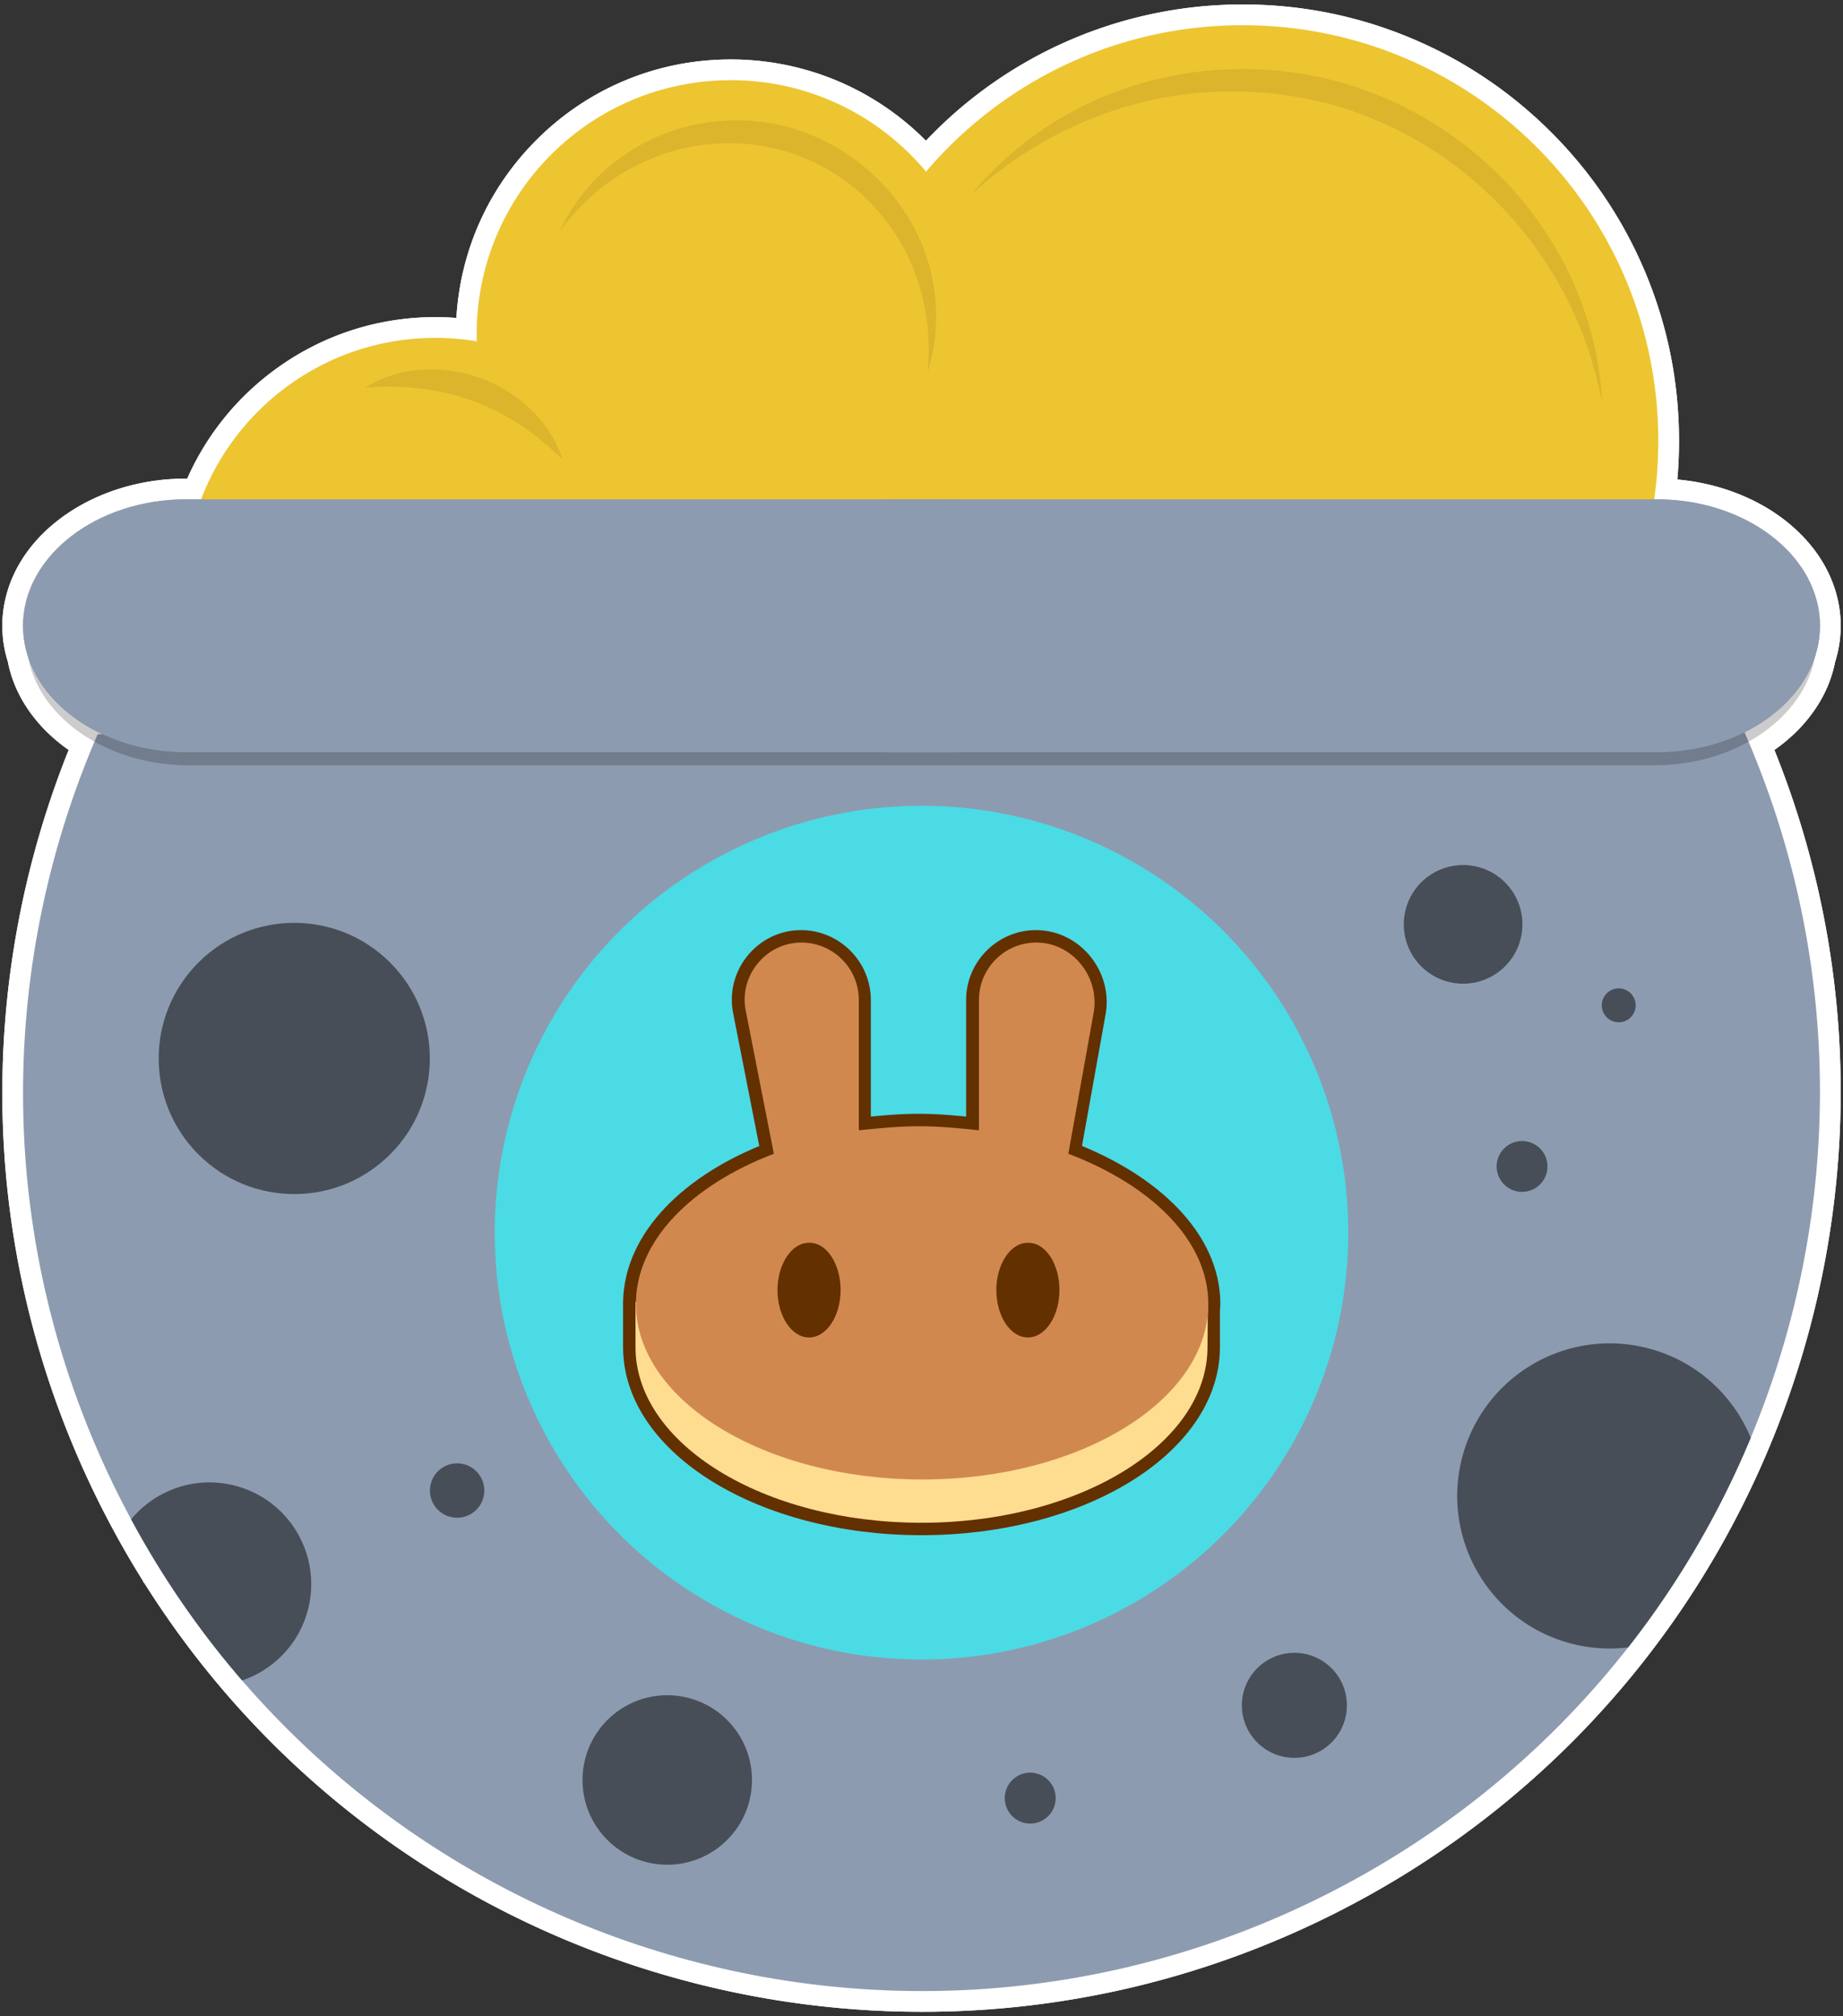 <svg xmlns="http://www.w3.org/2000/svg" xml:space="preserve" id="Layer_1" x="0" y="0" version="1.1" viewBox="0 0 800 875"><rect x="0" y="0" width="800" height="875" fill="#333333" stroke="none"/><style>.st0{fill:#fff}.st1{fill:#84b9df}.st4{fill:#edc531}.st5{opacity:.5}.st6{fill:#cea628}.st8{opacity:.2}.st9{fill:#6890b4}.st124{fill:#8d9bb0}.st125{fill:#474e58}</style><path d="M398.521 868.555a412.134 412.134 0 0 1-4.003-.038l-1.01-.017a378.09 378.09 0 0 1-4.117-.093l-.871-.024c-1.44-.042-2.885-.095-4.328-.154l-.639-.025a377.738 377.738 0 0 1-4.685-.228l-.271-.014a396.452 396.452 0 0 1-40.342-4.32l-.208-.034a387.75 387.75 0 0 1-4.746-.788l-.32-.057a371.473 371.473 0 0 1-4.646-.833l-.339-.062a383.103 383.103 0 0 1-4.647-.895l-.284-.058a399.843 399.843 0 0 1-4.748-.977l-.191-.042a397.112 397.112 0 0 1-84.454-28.194 396.501 396.501 0 0 1-20.988-10.512 396.102 396.102 0 0 1-44.976-28.28l-.06-.044a398.27 398.27 0 0 1-7.049-5.25l-.081-.062a393.328 393.328 0 0 1-6.989-5.457l-.036-.029a393.189 393.189 0 0 1-33.275-29.862l-.112-.111a396.221 396.221 0 0 1-6.139-6.325l-.205-.217a395.458 395.458 0 0 1-5.982-6.454l-.139-.153a391.96 391.96 0 0 1-7.949-9.061h-.025l-1.434-1.725a423.559 423.559 0 0 1-3.165-3.815l-1.076-1.21v-.109a396.24 396.24 0 0 1-2.257-2.806l-.197-.247-.375-.375-.114-.242a427.982 427.982 0 0 1-2.469-3.148l-.188-.241a383.075 383.075 0 0 1-3.093-4.047l-.332-.332-.137-.29a396.561 396.561 0 0 1-7.632-10.521l-.242-.348a395.713 395.713 0 0 1-10.699-16.138l-.965-.954-.001-.592a391.57 391.57 0 0 1-4.339-7.146l-.259-.435a405.229 405.229 0 0 1-4.933-8.586l-.095-.128-.127-.27c-.846-1.52-1.653-2.99-2.449-4.465l-.051-.093-.062-.096-.067-.143a418.66 418.66 0 0 1-2.681-5.059l-.2-.382a427.307 427.307 0 0 1-2.683-5.249l-.036-.061-.082-.175a423.332 423.332 0 0 1-3.104-6.362l-.846-1.786a393.632 393.632 0 0 1-2.474-5.339l-.579-1.267a400.986 400.986 0 0 1-2.845-6.477l-.658-1.556c-.74-1.745-1.469-3.5-2.185-5.257l-.679-1.669a404.817 404.817 0 0 1-2.58-6.576l-.288-.771a383.76 383.76 0 0 1-2.189-5.926l-.614-1.716a385.366 385.366 0 0 1-2.132-6.145l-.191-.56a398.016 398.016 0 0 1-2.188-6.734l-.473-1.519a410.33 410.33 0 0 1-1.725-5.689l-.371-1.256a391.113 391.113 0 0 1-1.924-6.839l-.251-.943c-.54-2.01-1.062-4.015-1.566-6.022l-.358-1.428a395.206 395.206 0 0 1-3.169-13.857l-.251-1.212a416.62 416.62 0 0 1-1.308-6.607l-.088-.462a381.737 381.737 0 0 1-1.268-7.143l-.141-.859a406.363 406.363 0 0 1-1.014-6.442l-.128-.878a393.875 393.875 0 0 1-1.83-14.365l-.1-.923c-.515-4.842-.942-9.71-1.27-14.468l-.043-.638a399.954 399.954 0 0 1-.418-7.12l-.005-.108a394.356 394.356 0 0 1-.442-14.859l-.005-.449c-.049-4.854-.004-9.819.133-14.745l.01-.381a396.392 396.392 0 0 1 2.837-37.228l.019-.146a397.37 397.37 0 0 1 2.064-14.427v-.054l.044-.234.007-.069.031-.146.078-.477c.306-1.858.625-3.713.957-5.565v-.719l.198-.375c.248-1.367.505-2.732.769-4.096l.038-.198c.296-1.532.61-3.104.934-4.673l.021-.102c.34-1.645.675-3.22 1.02-4.792l.028-.126a392.247 392.247 0 0 1 2.641-11.243l.133-.601.032-.058c.349-1.38.698-2.734 1.055-4.086l.063-.239a402.85 402.85 0 0 1 1.229-4.544l.062-.224c.419-1.511.855-3.047 1.301-4.581l.034-.113h-.001a401.416 401.416 0 0 1 3.152-10.314l.184-.57.071-.368.127-.249c.438-1.349.883-2.695 1.334-4.039l.089-.265a394.013 394.013 0 0 1 1.675-4.869l.178-.508c.542-1.534 1.09-3.054 1.646-4.572l.279-.766c.525-1.423 1.06-2.841 1.6-4.255l.387-1.018a421.83 421.83 0 0 1 1.562-3.982l.481-1.22c.438-1.088.881-2.17 1.327-3.251-14.863-9.342-24.817-22.882-27.571-37.67a45.626 45.626 0 0 1-.624-2.101l-.1-.351a48.765 48.765 0 0 1-.585-2.531l-.17-.864c-.036-.179-.072-.357-.104-.538-.105-.6-.195-1.208-.278-1.818l-.02-.134a47.023 47.023 0 0 1-.207-1.869 123.374 123.374 0 0 1-.153-2.231 49.06 49.06 0 0 1-.045-2.062c0-9.153 2.587-17.94 7.69-26.118a54.157 54.157 0 0 1 1.705-2.572 60.541 60.541 0 0 1 5.978-7.215c1.791-1.854 3.822-3.701 6.037-5.493a73.129 73.129 0 0 1 7.566-5.353 77.278 77.278 0 0 1 6.226-3.46 83.461 83.461 0 0 1 9.05-3.856c9.819-3.521 20.26-5.308 31.03-5.308h3.455c8.255-19.986 21.952-37.081 39.766-49.581 19.104-13.405 41.579-20.491 64.998-20.491 4.428 0 8.92.271 13.413.808 1.176-62.312 52.23-112.637 114.818-112.637 32.387 0 62.979 13.547 84.739 37.35C437.06 28.682 486.85 6.44 539.399 6.44c101.964 0 184.918 82.954 184.918 184.919 0 6.96-.396 13.975-1.18 20.92 8.954.364 17.665 1.981 25.947 4.82a85.27 85.27 0 0 1 9.702 4.011 80.341 80.341 0 0 1 5.655 3.054 73.422 73.422 0 0 1 9.562 6.756 66.959 66.959 0 0 1 3.998 3.643c2.699 2.659 5.089 5.46 7.102 8.323.6.853 1.174 1.719 1.707 2.574 5.101 8.174 7.688 16.961 7.688 26.114 0 .847-.028 1.727-.09 2.769l-.041.631a45.59 45.59 0 0 1-.265 2.685l-.046.309a48.08 48.08 0 0 1-.401 2.437l-.188.979a46.262 46.262 0 0 1-.52 2.174l-.232.848c-.07.26-.141.52-.218.777-.079.264-.163.521-.248.778l-.038.117c-2.754 14.783-12.703 28.318-27.559 37.66.246.593.491 1.187.732 1.779l.75 1.861c.394.98.784 1.958 1.17 2.937l.765 1.971a371.9 371.9 0 0 1 2.89 7.713c.241.665.482 1.33.72 1.996a451.479 451.479 0 0 1 1.694 4.843c.35 1.021.69 2.043 1.032 3.064l.592 1.779c.39 1.188.771 2.382 1.148 3.574l.405 1.267a385.815 385.815 0 0 1 1.5 4.896l.192.656c.417 1.401.827 2.806 1.229 4.211l.449 1.605c.306 1.092.612 2.188.909 3.284.125.456.489 1.833.489 1.833.272 1.024.544 2.052.81 3.08l.47 1.852c.268 1.062.519 2.071.765 3.081l.461 1.917c.243 1.02.481 2.038.716 3.058l.428 1.871c.238 1.062.47 2.124.698 3.186l.374 1.732c.246 1.163.483 2.328.719 3.491l.289 1.43c.303 1.525.595 3.056.879 4.586l.064.339c.31 1.675.608 3.364.898 5.054l.1.601c.245 1.452.483 2.896.712 4.341l.21 1.372c.184 1.194.365 2.392.539 3.589l.224 1.592c.159 1.129.315 2.259.464 3.39l.215 1.662c.143 1.12.28 2.235.411 3.351l.193 1.649c.131 1.145.255 2.286.375 3.428l.161 1.542c.124 1.221.24 2.44.353 3.658l.12 1.296c.126 1.429.243 2.853.354 4.275l.054.67c.257 3.385.472 6.817.64 10.201l.014.298c.076 1.562.143 3.121.2 4.678l.032.977c.047 1.335.087 2.673.119 4.011l.025 1.227c.027 1.252.048 2.518.063 3.782l.012 1.281c.01 1.264.015 2.522.013 3.779l-.003 1.24c-.006 1.305-.02 2.61-.038 3.916l-.016 1.048a390.294 390.294 0 0 1-.1 4.339l-.016.604a394.964 394.964 0 0 1-1.127 20.251l-.048.567a392.1 392.1 0 0 1-.39 4.399l-.077.801a414.491 414.491 0 0 1-.427 4.2l-.092.846a383.624 383.624 0 0 1-.484 4.223l-.091.752a377.295 377.295 0 0 1-.572 4.475l-.057.436a398.605 398.605 0 0 1-4.205 25.067l-.022.113a392.823 392.823 0 0 1-.993 4.777l-.098.45a370.524 370.524 0 0 1-.993 4.487l-.103.454a401.237 401.237 0 0 1-1.078 4.586l-.069.291a398.563 398.563 0 0 1-9.906 34.154l-.062.182a379.216 379.216 0 0 1-1.608 4.639l-.062.174a397.69 397.69 0 0 1-23.821 54.066l-.242.453a398.265 398.265 0 0 1-11.153 19.508v.598l-.945.946a394.752 394.752 0 0 1-3.345 5.329l-.979 1.523a397.929 397.929 0 0 1-3.683 5.61l-.263.437-.086.081a394.4 394.4 0 0 1-8.498 12.142l-.061.084a396.973 396.973 0 0 1-9.652 12.711l-.117.235-.336.336-.039.049a416.78 416.78 0 0 1-2.96 3.674l-.81.98c-.783.954-1.569 1.907-2.362 2.855l-1.1 1.302c-.706.837-1.413 1.671-2.125 2.499-.407.475-.819.949-1.231 1.423-.677.782-1.363 1.569-2.055 2.354l-1.279 1.444c-.693.778-1.387 1.551-2.085 2.321a326.678 326.678 0 0 1-3.458 3.773l-1.224 1.317a445.84 445.84 0 0 1-2.423 2.559l-1.021 1.072a400.228 400.228 0 0 1-7.074 7.172l-.959.937a355.63 355.63 0 0 1-2.636 2.567l-1.293 1.234a298.034 298.034 0 0 1-3.786 3.564 414.542 414.542 0 0 1-3.755 3.445c-.771.696-1.542 1.39-2.315 2.078-.511.455-.994.886-1.479 1.313a424 424 0 0 1-2.401 2.097l-1.417 1.229c-.888.763-1.778 1.517-2.671 2.269l-1.188 1.005a391.653 391.653 0 0 1-7.894 6.433l-1.184.93a377.48 377.48 0 0 1-2.822 2.206l-1.503 1.15c-.85.65-1.7 1.298-2.555 1.941-.549.412-1.094.818-1.64 1.223-.822.613-1.651 1.226-2.484 1.835-.56.41-1.122.818-1.685 1.227-.837.605-1.674 1.205-2.514 1.804-.559.397-1.117.795-1.68 1.191-.871.612-1.743 1.218-2.615 1.822l-1.618 1.117a372.01 372.01 0 0 1-2.884 1.952l-1.379.928a401.36 401.36 0 0 1-4.156 2.73l-.213.138c-1.384.896-2.84 1.823-4.304 2.743l-1.394.865c-1 .624-2.003 1.246-3.01 1.86l-1.704 1.03a366.275 366.275 0 0 1-7.281 4.291 351.505 351.505 0 0 1-4.598 2.602c-.617.344-1.238.691-1.863 1.034-.939.518-1.887 1.031-2.836 1.543 0 0-1.323.717-1.781.961-1.046.559-2.1 1.111-3.155 1.662l-1.495.782a400.107 400.107 0 0 1-9.446 4.728l-1.543.734c-1.065.512-2.14 1.026-3.217 1.53l-1.991.918c-.929.429-1.858.857-2.789 1.278l-2.232.996c-.856.381-1.712.762-2.569 1.136-.593.259-2.043.881-2.043.881-.935.4-1.849.793-2.766 1.178-.691.292-1.392.581-2.09.87-.912.378-1.824.753-2.737 1.123-.689.28-1.379.555-2.067.83-.957.381-1.871.742-2.787 1.1-.697.272-1.397.542-2.096.811a485.779 485.779 0 0 1-4.859 1.828c-.94.347-1.88.688-2.82 1.025 0 0-1.412.508-2.05.733-.955.339-1.916.671-2.878 1.004l-1.995.686c-.987.335-1.973.661-2.959.986l-1.921.634c-1.074.349-2.15.689-3.228 1.027 0 0-1.269.403-1.668.527-1.233.383-2.476.758-3.719 1.13l-1.177.355a394.138 394.138 0 0 1-9.948 2.803l-.796.208c-1.373.365-2.757.727-4.143 1.078l-1.39.345a392.15 392.15 0 0 1-3.558.876l-1.618.381c-1.12.263-2.235.523-3.352.776l-1.719.381a378.6 378.6 0 0 1-3.255.709l-1.771.37c-1.074.223-2.149.443-3.225.657l-1.772.348c-1.08.209-2.159.414-3.239.615l-1.751.32c-1.093.198-2.186.39-3.277.578l-1.706.29c-1.124.188-2.244.369-3.364.547l-1.62.255c-1.165.18-2.33.352-3.496.521l-1.479.214c-1.247.176-2.489.343-3.731.506l-1.246.165c-1.376.176-2.751.342-4.126.503l-.858.103a393.888 393.888 0 0 1-20.357 1.805l-.442-4.482.28 4.491c-1.617.101-3.233.19-4.851.271l-.655.029c-1.459.07-2.91.133-4.361.187l-.92.03c-1.361.047-2.733.088-4.103.121l-1.041.021c-1.328.028-2.663.052-3.998.066l-1.077.009c-1.131.009-2.261.014-3.392.014h-1.656z" class="st0"/><path d="M539.401 10.941c99.642 0 180.418 80.776 180.418 180.418a181.8 181.8 0 0 1-1.776 25.341h1.173c10.093 0 19.702 1.672 28.412 4.656a80.39 80.39 0 0 1 9.182 3.796 76.02 76.02 0 0 1 5.336 2.881 68.549 68.549 0 0 1 8.97 6.337 62.138 62.138 0 0 1 3.729 3.396c2.454 2.418 4.668 4.989 6.579 7.707a52.298 52.298 0 0 1 1.568 2.365c4.488 7.193 7.008 15.247 7.008 23.736 0 .84-.034 1.674-.083 2.505-.011.191-.022.383-.036.573a42.463 42.463 0 0 1-.24 2.426c-.015.114-.035.226-.051.34-.099.717-.218 1.43-.353 2.138-.036.188-.07.377-.108.565-.023.113-.041.226-.065.339a43.395 43.395 0 0 1-.467 1.955c-.048.185-.103.369-.154.554-.085.309-.165.619-.257.926-.097.323-.205.643-.309.964-.014.042-.025.086-.039.128-2.719 15.13-13.499 28.322-28.846 36.874l.267.629c.218.515.429 1.032.645 1.548.442 1.058.883 2.116 1.315 3.175.25.614.495 1.229.742 1.843.389.967.776 1.934 1.156 2.903.255.648.505 1.297.756 1.946a389.542 389.542 0 0 1 1.822 4.805 382.712 382.712 0 0 1 2.757 7.666c.222.638.445 1.277.664 1.916a372.81 372.81 0 0 1 1.021 3.035c.195.584.392 1.168.584 1.753.386 1.177.762 2.355 1.136 3.534.133.419.27.838.402 1.258a389.16 389.16 0 0 1 1.482 4.836c.065.217.126.433.19.65.412 1.387.818 2.774 1.214 4.163.15.527.295 1.055.443 1.582.304 1.083.606 2.166.901 3.25.163.603.322 1.206.482 1.809.27 1.016.539 2.031.8 3.048.161.627.319 1.255.478 1.882a409.375 409.375 0 0 1 1.2 4.889 401.22 401.22 0 0 1 1.82 8.019c.124.571.249 1.143.37 1.715.243 1.15.478 2.301.71 3.452.095.47.193.94.286 1.41.299 1.511.588 3.022.869 4.534l.062.323c.308 1.669.605 3.339.89 5.009.034.2.065.4.099.599.242 1.428.477 2.856.703 4.284.071.451.138.903.208 1.354.183 1.184.362 2.367.533 3.551.076.523.148 1.046.221 1.57.157 1.118.311 2.235.458 3.353.072.549.142 1.098.212 1.647.14 1.102.276 2.204.407 3.306.065.545.128 1.09.191 1.635.129 1.128.252 2.255.371 3.383.054.51.108 1.019.16 1.529.122 1.205.237 2.409.347 3.614.039.428.081.856.119 1.284.125 1.408.24 2.817.35 4.225.017.22.037.44.053.66.255 3.363.466 6.725.633 10.086l.013.298c.075 1.54.141 3.081.198 4.62.012.321.021.642.032.963.045 1.322.085 2.644.118 3.965.01.402.017.804.025 1.206a426.086 426.086 0 0 1 .074 5.018c.01 1.244.014 2.488.012 3.731-.001.408-.001.817-.003 1.225a384.585 384.585 0 0 1-.038 3.874c-.005.345-.009.69-.015 1.034a383.353 383.353 0 0 1-.098 4.291l-.016.596a388.943 388.943 0 0 1-1.114 20.019l-.047.555a421.453 421.453 0 0 1-.385 4.355l-.077.792a384.394 384.394 0 0 1-.992 9.162l-.089.744c-.18 1.475-.369 2.949-.566 4.421l-.058.439a391.78 391.78 0 0 1-4.156 24.776l-.038.185a382.898 382.898 0 0 1-.966 4.648l-.092.427c-.32 1.487-.649 2.972-.986 4.456l-.103.449a392.322 392.322 0 0 1-1.065 4.535l-.066.276a392.505 392.505 0 0 1-9.797 33.778l-.061.18c-.52 1.531-1.05 3.059-1.59 4.584l-.058.164a391.924 391.924 0 0 1-23.555 53.464l-.243.456-.001.001a390.813 390.813 0 0 1-11.301 19.734l-.002.003-.377.617-.001.002a388.456 388.456 0 0 1-3.838 6.115l-.45.699-.002.003a388.564 388.564 0 0 1-3.957 6.035l-.005.007-.149.22a387.21 387.21 0 0 1-8.534 12.202l-.001.001-.06.082a387.256 387.256 0 0 1-9.826 12.924l-.004.006-.005.006-.001.001a397.146 397.146 0 0 1-3.12 3.874c-.264.324-.532.645-.797.968-.775.944-1.553 1.887-2.337 2.824-.361.431-.726.86-1.089 1.29-.696.824-1.394 1.648-2.098 2.467-.402.469-.807.935-1.212 1.401a346.49 346.49 0 0 1-3.304 3.761 369.802 369.802 0 0 1-5.478 6.024c-.403.434-.804.869-1.209 1.302-.794.847-1.594 1.689-2.396 2.53-.336.353-.67.708-1.009 1.06a389.179 389.179 0 0 1-6.992 7.089c-.314.31-.632.617-.947.926a390.11 390.11 0 0 1-2.605 2.536c-.425.409-.853.814-1.28 1.221-.772.737-1.546 1.472-2.325 2.203-.469.441-.942.879-1.414 1.317a343.738 343.738 0 0 1-3.717 3.409 449.597 449.597 0 0 1-3.745 3.348c-.789.695-1.582 1.386-2.377 2.076-.468.406-.934.813-1.405 1.217-.874.751-1.754 1.496-2.636 2.24-.394.332-.785.667-1.18.998a387.93 387.93 0 0 1-7.797 6.355c-.388.308-.78.612-1.169.918a400.53 400.53 0 0 1-2.791 2.181c-.494.381-.991.759-1.487 1.139-.84.643-1.681 1.284-2.527 1.92-.536.404-1.076.804-1.615 1.206a371.425 371.425 0 0 1-6.611 4.81c-.553.394-1.106.787-1.661 1.178-.858.604-1.721 1.204-2.586 1.802-.531.368-1.062.737-1.595 1.102-.947.648-1.899 1.29-2.853 1.931-.456.306-.909.615-1.366.92a391.361 391.361 0 0 1-4.21 2.765l-.045.03c-1.431.926-2.87 1.842-4.316 2.75-.458.288-.92.571-1.38.857-.989.616-1.978 1.23-2.974 1.838-.56.342-1.125.68-1.687 1.019-.907.547-1.815 1.094-2.728 1.635-.598.354-1.199.706-1.8 1.058a412.054 412.054 0 0 1-4.518 2.606c-.896.509-1.795 1.014-2.696 1.516-.613.342-1.225.683-1.84 1.022-.932.513-1.869 1.021-2.806 1.527-.587.317-1.172.636-1.761.95a400.535 400.535 0 0 1-3.119 1.642c-.495.258-.986.52-1.482.776a421.564 421.564 0 0 1-4.647 2.366c-1.562.781-3.126 1.55-4.693 2.308-.505.244-1.011.481-1.517.723-1.062.508-2.124 1.017-3.188 1.515-.611.286-1.223.564-1.835.847-.963.445-1.927.89-2.892 1.326-.649.293-1.3.581-1.95.87-.931.415-1.862.829-2.794 1.236-.673.293-1.347.582-2.021.871-.91.391-1.82.781-2.732 1.164-.689.29-1.379.575-2.069.861a349.965 349.965 0 0 1-4.791 1.947 413.176 413.176 0 0 1-4.791 1.874 366.91 366.91 0 0 1-4.803 1.807c-.927.342-1.856.678-2.784 1.012-.676.243-1.351.487-2.027.726-.948.335-1.897.664-2.847.992-.658.227-1.316.456-1.974.679-.986.334-1.974.661-2.962.987-.62.205-1.239.412-1.859.613-1.061.344-2.124.68-3.187 1.015-.549.173-1.098.35-1.647.521-1.226.38-2.453.75-3.68 1.118-.387.116-.774.236-1.161.351a388.626 388.626 0 0 1-9.838 2.772c-.259.069-.519.135-.778.204a381.11 381.11 0 0 1-4.105 1.068c-.458.116-.917.227-1.375.341-1.172.293-2.345.584-3.519.865-.533.128-1.067.251-1.6.376-1.103.26-2.206.518-3.311.767-.565.128-1.131.251-1.697.376a370.26 370.26 0 0 1-3.219.701c-.583.124-1.167.244-1.75.365-1.063.221-2.126.438-3.189.65-.583.116-1.167.229-1.75.343a354.168 354.168 0 0 1-4.935.926 407.295 407.295 0 0 1-4.928.858c-1.107.185-2.215.365-3.323.54-.533.084-1.066.17-1.599.252a374.69 374.69 0 0 1-3.459.515c-.488.071-.976.143-1.464.212-1.228.173-2.457.338-3.686.499-.411.054-.821.11-1.232.163-1.36.174-2.72.338-4.08.498-.282.033-.563.069-.845.101a388.23 388.23 0 0 1-25.08 2.06c-.218.011-.437.019-.655.03-1.435.069-2.869.131-4.304.183l-.902.03c-1.355.047-2.709.087-4.063.12l-1.023.021c-1.32.028-2.639.051-3.958.065l-1.064.01c-1.092.009-2.182.014-3.273.014h-.653a401.854 401.854 0 0 1-10.094-.15l-.857-.024a380.845 380.845 0 0 1-4.281-.153c-.213-.009-.427-.016-.64-.026a395.054 395.054 0 0 1-4.907-.24 390.248 390.248 0 0 1-39.866-4.27l-.198-.032a390.064 390.064 0 0 1-4.7-.781l-.299-.052a396.528 396.528 0 0 1-4.608-.826l-.326-.061a377.622 377.622 0 0 1-4.605-.887l-.277-.055a376.034 376.034 0 0 1-4.698-.968l-.145-.031a392.242 392.242 0 0 1-83.541-27.885 390.516 390.516 0 0 1-20.748-10.392h-.001a389.75 389.75 0 0 1-44.462-27.958l-.04-.029a385.602 385.602 0 0 1-6.987-5.204l-.112-.085a383.87 383.87 0 0 1-6.878-5.37l-.035-.029a387.177 387.177 0 0 1-32.893-29.519l-.11-.11a385.688 385.688 0 0 1-6.071-6.254l-.199-.21a389.676 389.676 0 0 1-5.916-6.383l-.165-.183a387.907 387.907 0 0 1-9.17-10.507l-.002-.003-.103-.123a392.334 392.334 0 0 1-3.184-3.837l-.001-.002-.094-.115a390.213 390.213 0 0 1-3.167-3.924l-.008-.01-.168-.212-.152-.191-.004-.005a383.19 383.19 0 0 1-2.934-3.74l-.001-.002-.03-.038a385.682 385.682 0 0 1-3.231-4.231l-.133-.176-.001-.002a386.437 386.437 0 0 1-7.73-10.653l-.01-.015a391.82 391.82 0 0 1-5.618-8.248l-.006-.009a390.602 390.602 0 0 1-5.403-8.385l-.006-.009-.002-.003a393.238 393.238 0 0 1-5.217-8.571l-.005-.009c-1.706-2.885-3.38-5.8-5.02-8.743l-.004-.007-.026-.047a390.056 390.056 0 0 1-2.591-4.727l-.003-.005-.001-.002a409.506 409.506 0 0 1-2.702-5.097l-.208-.397a385.834 385.834 0 0 1-2.701-5.289l-.013-.025-.008-.016a392.425 392.425 0 0 1-3.105-6.364c-.281-.588-.559-1.177-.837-1.766a397.615 397.615 0 0 1-2.445-5.276c-.191-.421-.387-.841-.577-1.262a395.125 395.125 0 0 1-2.809-6.395c-.219-.51-.432-1.022-.649-1.533a394.211 394.211 0 0 1-2.162-5.204c-.224-.549-.449-1.098-.67-1.648a390.485 390.485 0 0 1-2.551-6.503c-.096-.253-.188-.507-.284-.76a398.097 398.097 0 0 1-2.773-7.558 382.842 382.842 0 0 1-2.107-6.073c-.06-.179-.124-.358-.184-.537a392.657 392.657 0 0 1-2.167-6.674c-.158-.501-.312-1.002-.469-1.504a389.14 389.14 0 0 1-1.704-5.624c-.122-.413-.246-.825-.366-1.238a384.662 384.662 0 0 1-1.902-6.761c-.085-.312-.165-.624-.249-.937a396.876 396.876 0 0 1-1.547-5.948c-.118-.468-.237-.936-.353-1.405a384.88 384.88 0 0 1-3.134-13.707l-.268-1.294a389.051 389.051 0 0 1-1.273-6.436l-.084-.435c-.442-2.359-.859-4.72-1.256-7.082-.048-.283-.092-.566-.139-.849a375.88 375.88 0 0 1-1.001-6.369c-.043-.292-.089-.583-.131-.875a389.81 389.81 0 0 1-1.809-14.194l-.098-.912a387.513 387.513 0 0 1-1.255-14.302l-.042-.624a387.375 387.375 0 0 1-.413-7.046l-.006-.108a387.785 387.785 0 0 1-.442-15.118c-.048-4.87-.004-9.734.131-14.591l.01-.36a389.455 389.455 0 0 1 2.805-36.82l.017-.139a391.232 391.232 0 0 1 2.099-14.618l.001-.005.005-.031.002-.014c.351-2.152.72-4.3 1.106-6.445l.003-.019.001-.008c.285-1.578.579-3.154.883-4.727l.03-.156a387.9 387.9 0 0 1 .932-4.661l.034-.167a391.567 391.567 0 0 1 1.018-4.777 393.77 393.77 0 0 1 2.622-11.163l.013-.053.003-.011c.385-1.535.78-3.068 1.183-4.598l.051-.196c.4-1.513.809-3.024 1.227-4.532l.054-.194c.422-1.521.854-3.041 1.294-4.557l.033-.113a392.842 392.842 0 0 1 3.142-10.273c.08-.248.158-.497.239-.745l.004-.013a413.999 413.999 0 0 1 3.174-9.411l.178-.51a378.772 378.772 0 0 1 1.625-4.513c.092-.252.183-.505.276-.757a393.908 393.908 0 0 1 1.582-4.206c.128-.336.253-.672.383-1.008a401.017 401.017 0 0 1 1.544-3.936c.16-.402.316-.806.477-1.208a376.933 376.933 0 0 1 1.571-3.841c.169-.408.333-.818.503-1.226.242-.579.491-1.156.736-1.734-15.352-8.552-26.136-21.746-28.856-36.879l-.023-.078a44.09 44.09 0 0 1-.632-2.11c-.023-.086-.051-.171-.073-.257l-.018-.062a43.628 43.628 0 0 1-.647-2.899c-.042-.222-.092-.443-.131-.667a42.608 42.608 0 0 1-.251-1.645l-.02-.13a44.667 44.667 0 0 1-.185-1.684c-.023-.257-.04-.515-.058-.772a41.072 41.072 0 0 1-.04-.606c-.013-.215-.033-.429-.042-.645a42.518 42.518 0 0 1-.04-1.858c0-8.489 2.52-16.543 7.008-23.736a52.298 52.298 0 0 1 1.568-2.365 55.954 55.954 0 0 1 5.534-6.678 62.338 62.338 0 0 1 5.63-5.121 68.458 68.458 0 0 1 7.1-5.023 73.257 73.257 0 0 1 5.87-3.261 78.45 78.45 0 0 1 8.559-3.647c8.998-3.228 18.993-5.045 29.515-5.045h6.51c15.626-40.963 55.258-70.072 101.709-70.072 6.124 0 12.121.531 17.969 1.503-.027-.998-.076-1.99-.076-2.994 0-60.938 49.4-110.338 110.338-110.338 34.055 0 64.496 15.437 84.736 39.684 33.09-38.864 82.375-63.53 137.428-63.53m0-9c-52.206 0-101.75 21.427-137.478 59.13-22.345-22.532-52.674-35.273-84.69-35.273-31.876 0-61.845 12.413-84.385 34.953-20.846 20.846-33.031 48.049-34.744 77.236-3.049-.239-6.089-.36-9.102-.36-24.348 0-47.719 7.368-67.583 21.308-17.686 12.411-31.47 29.18-40.148 48.764h-.487c-11.292 0-22.245 1.875-32.554 5.573a87.725 87.725 0 0 0-12.243 5.473 81.335 81.335 0 0 0-3.875 2.248 77.713 77.713 0 0 0-8.032 5.684 71.36 71.36 0 0 0-6.442 5.864 65.046 65.046 0 0 0-6.424 7.755 62.323 62.323 0 0 0-1.841 2.777C3.895 251.852 1 261.708 1 271.575c0 .75.016 1.507.049 2.25.01.218.024.431.04.644l.01.136c.014.246.031.497.049.747l.01.149c.018.258.036.515.06.772.067.737.141 1.404.224 2.042.012.093.024.174.036.25.094.69.189 1.312.292 1.898.038.216.081.435.126.654l.031.153a52.508 52.508 0 0 0 .783 3.496l.034.132.028.094.062.214c.174.639.366 1.291.582 1.974 2.85 14.834 12.297 28.437 26.384 38.276l-.243.616-.189.479a390.167 390.167 0 0 0-1.578 4.023l-.252.662-.143.378a386.297 386.297 0 0 0-1.614 4.293l-.168.461-.115.315a414.11 414.11 0 0 0-1.662 4.617l-.125.358-.06.171a403.63 403.63 0 0 0-1.692 4.918l-.048.143-.039.117a383.109 383.109 0 0 0-1.439 4.362l-.089.259-.024.092-.076.237-.084.264-.034.105a400.03 400.03 0 0 0-3.179 10.402l-.027.094a401.593 401.593 0 0 0-1.331 4.683l-.054.195a414.243 414.243 0 0 0-1.256 4.641l-.036.135-.018.069a388.53 388.53 0 0 0-1.201 4.667l-.003.012-.013.052-.017.068a399.458 399.458 0 0 0-2.674 11.386l-.016.074a404.323 404.323 0 0 0-1.025 4.811l-.032.158c-.33 1.6-.647 3.189-.956 4.78l-.016.085-.014.074a401.725 401.725 0 0 0-.881 4.709l-.028.133-.02.135a405.063 405.063 0 0 0-1.059 6.159l-.001.004-.057.351-.006.034-.001.009a404.56 404.56 0 0 0-2.144 14.933v.001l-.009.071-.012.094a400.404 400.404 0 0 0-2.867 37.646l-.002.062-.009.32a398.87 398.87 0 0 0-.133 14.914l.004.344.001.106c.055 5.023.205 10.08.447 15.019l.005.1c.115 2.326.257 4.751.423 7.221l.013.204.029.439c.334 4.836.766 9.76 1.284 14.628l.082.757.019.173a398.17 398.17 0 0 0 1.851 14.526l.081.541.053.354a386.95 386.95 0 0 0 1.025 6.519l.054.332.089.539c.418 2.485.851 4.923 1.285 7.244l.057.295.029.151c.396 2.103.822 4.257 1.302 6.585l.274 1.322c.982 4.681 2.061 9.4 3.208 14.027.097.393.197.787.296 1.181l.065.258c.52 2.066 1.053 4.114 1.583 6.084l.093.35.162.609c.613 2.26 1.268 4.587 1.946 6.917.077.266.156.532.236.798l.14.47c.56 1.899 1.146 3.835 1.742 5.752l.136.438c.114.368.228.736.344 1.104a385.41 385.41 0 0 0 2.217 6.825l.121.354.067.196a382.05 382.05 0 0 0 2.778 7.95c.761 2.11 1.486 4.071 2.215 5.996l.111.297.18.481a392.371 392.371 0 0 0 3.107 7.875l.189.463a405.42 405.42 0 0 0 2.211 5.322l.234.555c.142.337.284.673.428 1.01a405.81 405.81 0 0 0 2.874 6.544c.12.266.24.529.362.793l.229.5a397.433 397.433 0 0 0 2.5 5.395l.039.083a405.757 405.757 0 0 0 3.975 8.195l.021.042.01.019.008.016.02.038a393.067 393.067 0 0 0 2.744 5.371l.134.256.08.153a410.734 410.734 0 0 0 2.573 4.859v.001l.06.111.064.118.187.375.079.119a385.504 385.504 0 0 0 2.453 4.468l.001.002.231.425.03.043a405.909 405.909 0 0 0 4.821 8.39l.006.011.074.126.075.127.001.002a405.266 405.266 0 0 0 5.003 8.228l.449.93.36.36a401.93 401.93 0 0 0 4.97 7.693l.01.015.015.022a401.109 401.109 0 0 0 5.727 8.41l.02.029.027.038.004.006a399.942 399.942 0 0 0 7.736 10.667l.004.005.156.207.091.12.044.059a402.96 402.96 0 0 0 3.286 4.303l.005.007.043.056a417.548 417.548 0 0 0 3.001 3.825l.119.15.042.063.199.242.081.102.004.004a385.293 385.293 0 0 0 3.136 3.882l.054.066.29.363.038.038a391.92 391.92 0 0 0 2.668 3.216l.004.007.409.486a396.612 396.612 0 0 0 9.383 10.751l.174.192a395.412 395.412 0 0 0 6.049 6.527l.135.142.065.069a397.476 397.476 0 0 0 6.216 6.403l.109.11a397.837 397.837 0 0 0 33.645 30.196l.012.01.039.031a398.636 398.636 0 0 0 7.037 5.494l5.515-7.113-5.467 7.149.081.062a402.878 402.878 0 0 0 7.134 5.314l.027.02.032.023a400.27 400.27 0 0 0 44.622 28.132l.004.004.846.456a402.407 402.407 0 0 0 21.225 10.631 401.819 401.819 0 0 0 85.458 28.525l.1.021c1.648.35 3.25.68 4.854 1l.283.056c1.569.312 3.14.615 4.713.908l.329.061c1.575.292 3.146.574 4.719.846l.302.053c1.604.276 3.207.543 4.812.799l.174.028a401.038 401.038 0 0 0 40.813 4.373l.183.01.112.006c1.572.086 3.149.163 4.726.23l.402.016.246.01c1.466.06 2.926.112 4.386.156l.533.015.337.009c1.395.039 2.785.071 4.175.094l1.018.016c1.353.02 2.703.033 4.054.039l1.091.004.666.001c1.116 0 2.231-.005 3.347-.014l.162-.001.929-.009c1.346-.015 2.697-.038 4.048-.066l.313-.006.73-.016a382.8 382.8 0 0 0 4.164-.123l.344-.011.575-.019a404.28 404.28 0 0 0 4.405-.188l.263-.012.409-.019c1.632-.081 3.267-.172 4.902-.273l.123-.007c6.89-.43 13.818-1.044 20.635-1.828l.516-.062.348-.042a389.89 389.89 0 0 0 4.176-.51l.794-.105.468-.062c1.255-.165 2.512-.333 3.77-.511l1.053-.152.444-.064a280.127 280.127 0 0 0 4.861-.735l.316-.05a400.217 400.217 0 0 0 5.126-.846 426.35 426.35 0 0 0 5.086-.907 432.537 432.537 0 0 0 5.07-.974c1.088-.216 2.177-.439 3.264-.665l.406-.084c.461-.096.922-.191 1.382-.289a393.26 393.26 0 0 0 3.296-.718l.489-.108c.417-.092.834-.184 1.25-.278a383.9 383.9 0 0 0 3.386-.785l.514-.12a227.477 227.477 0 0 0 4.724-1.15l.51-.126c.299-.073.597-.147.896-.223 1.401-.355 2.8-.721 4.199-1.093l.31-.081.482-.127c3.354-.897 6.74-1.852 10.07-2.837.243-.072.483-.145.723-.218l.467-.141a376.95 376.95 0 0 0 3.764-1.144c.362-.112.723-.227 1.084-.342l.6-.19a409.47 409.47 0 0 0 3.26-1.038c.449-.146.895-.294 1.342-.442l.562-.186a275.285 275.285 0 0 0 4.635-1.561l.415-.143c.97-.335 1.941-.671 2.911-1.014.635-.225 1.27-.453 1.904-.681l.17-.061a389.738 389.738 0 0 0 17.565-6.793c.704-.291 1.411-.584 2.118-.881.928-.39 1.86-.79 2.791-1.189l.407-.175c.554-.238 1.108-.475 1.661-.717.954-.416 1.906-.84 2.858-1.264l.52-.231c.492-.219.984-.437 1.475-.659.946-.427 1.892-.864 2.838-1.301l.12-.056.635-.292c.414-.19.828-.38 1.241-.574a357.11 357.11 0 0 0 3.132-1.488l.128-.061.594-.283c.318-.151.637-.302.955-.456a408.905 408.905 0 0 0 4.802-2.362c1.526-.764 3.08-1.555 4.752-2.419.32-.165.638-.333.956-.5l.56-.294a419.248 419.248 0 0 0 3.191-1.68c.448-.239.896-.481 1.344-.724l.459-.248c.958-.517 1.916-1.037 2.869-1.561.603-.332 1.204-.667 1.804-1.002l.078-.043a385.573 385.573 0 0 0 7.38-4.217l.079-.046c.588-.344 1.176-.688 1.761-1.035.935-.554 1.863-1.113 2.791-1.672l.511-.308c.406-.244.811-.488 1.214-.735a387.424 387.424 0 0 0 3.043-1.881l.511-.317c.301-.186.602-.372.901-.56a409.825 409.825 0 0 0 4.413-2.812l.06-.039.035-.023a396.36 396.36 0 0 0 4.26-2.798c.297-.198.595-.399.893-.6l.505-.341c.976-.656 1.951-1.313 2.92-1.976.395-.271.791-.545 1.188-.82l.443-.307c.885-.612 1.768-1.226 2.646-1.844a406.152 406.152 0 0 0 5.944-4.268c.844-.618 1.683-1.238 2.519-1.86l.156-.116a366.487 366.487 0 0 0 4.083-3.083l.461-.352c.353-.27.706-.539 1.057-.811.959-.741 1.909-1.486 2.857-2.232l.459-.36c.247-.193.493-.385.738-.58a404.86 404.86 0 0 0 7.979-6.502c.256-.214.51-.43.764-.646l.443-.375c.903-.762 1.804-1.524 2.698-2.292.337-.29.672-.581 1.008-.872l.427-.371a385.27 385.27 0 0 0 2.433-2.125 413.18 413.18 0 0 0 7.637-6.914l.144-.134a302.495 302.495 0 0 0 3.683-3.47l.407-.388c.301-.286.602-.573.901-.861a408.54 408.54 0 0 0 2.666-2.595l.369-.36c.201-.196.402-.391.601-.588a395.654 395.654 0 0 0 7.153-7.252c.219-.228.436-.456.652-.685l.381-.401c.82-.859 1.638-1.72 2.45-2.586.301-.321.596-.64.892-.959l.348-.375a415.56 415.56 0 0 0 2.204-2.39 380.745 380.745 0 0 0 6.782-7.623l.054-.062c.396-.457.793-.914 1.187-1.373.718-.836 1.432-1.678 2.145-2.522l.337-.398c.259-.306.518-.612.776-.92.804-.961 1.6-1.925 2.393-2.891l.315-.382.503-.611c.963-1.18 1.92-2.367 2.871-3.56l.01-.01.303-.383.082-.102.012-.016a400.176 400.176 0 0 0 9.978-13.128l.084-.115a397.164 397.164 0 0 0 8.608-12.304l.012-.014.232-.347.166-.246.009-.016a393.305 393.305 0 0 0 3.627-5.529l.09-.112.248-.413.083-.129.3-.466a395.036 395.036 0 0 0 3.677-5.852l.001-.001.251-.408.008-.012.534-.87.003-.01.041-.067.002-.003a401.037 401.037 0 0 0 11.361-19.861l.25-.469a402.097 402.097 0 0 0 24.094-54.689l.063-.177a401.73 401.73 0 0 0 1.623-4.68l.014-.041.052-.151a402.961 402.961 0 0 0 10.019-34.545l.039-.162.028-.116a394.4 394.4 0 0 0 1.091-4.645l.07-.307.033-.143c.347-1.526.683-3.045 1.011-4.567l.042-.193.052-.242c.339-1.585.669-3.169.988-4.756l.036-.177a401.83 401.83 0 0 0 4.254-25.358l.036-.27.023-.175c.202-1.511.395-3.018.579-4.527l.067-.553.025-.211c.17-1.417.334-2.84.489-4.263l.017-.154.075-.697c.152-1.423.296-2.839.433-4.258l.03-.304.049-.507c.14-1.484.271-2.969.394-4.454l.021-.252.027-.314c.554-6.803.938-13.694 1.14-20.484l.009-.346.007-.253c.042-1.476.076-2.939.101-4.403l.01-.726.004-.334c.02-1.316.033-2.638.039-3.96l.003-1.021v-.228c.002-1.276-.002-2.548-.013-3.82l-.012-1.301a377.74 377.74 0 0 0-.063-3.835l-.007-.359-.019-.869a388.42 388.42 0 0 0-.121-4.062l-.013-.397-.02-.585a391.825 391.825 0 0 0-.203-4.73l-.004-.093-.009-.208c-.17-3.43-.388-6.902-.648-10.325l-.033-.416-.021-.258c-.112-1.443-.23-2.885-.358-4.327l-.077-.836-.044-.474a409.87 409.87 0 0 0-.356-3.7c-.043-.426-.088-.849-.133-1.273l-.031-.292a451.142 451.142 0 0 0-.574-5.133 421.75 421.75 0 0 0-.416-3.382l-.013-.103a398.457 398.457 0 0 0-.673-5.016l-.069-.493c-.052-.372-.104-.745-.158-1.117a398.204 398.204 0 0 0-.545-3.629l-.077-.504c-.045-.294-.089-.589-.136-.883-.23-1.46-.471-2.922-.719-4.383l-.034-.207-.068-.409a402.913 402.913 0 0 0-.91-5.121l-.047-.247-.016-.083a390.821 390.821 0 0 0-.889-4.64c-.059-.299-.12-.598-.181-.897l-.111-.544c-.238-1.18-.478-2.358-.727-3.535-.091-.431-.184-.861-.278-1.291l-.101-.465a378.8 378.8 0 0 0-3.089-13.207l-.054-.215c-.144-.57-.288-1.141-.434-1.711-.268-1.041-.542-2.08-.819-3.119l-.147-.553c-.115-.432-.229-.865-.346-1.297-.302-1.112-.611-2.22-.922-3.328l-.161-.578c-.096-.347-.193-.695-.292-1.041-.404-1.419-.82-2.838-1.241-4.257l-.077-.262-.116-.397a414.764 414.764 0 0 0-1.519-4.955c-.083-.264-.167-.525-.251-.786l-.161-.501c-.382-1.205-.767-2.41-1.162-3.615-.135-.41-.272-.821-.409-1.231l-.188-.563a390.09 390.09 0 0 0-1.044-3.103c-.183-.535-.369-1.068-.554-1.602l-.125-.358c-.341-.98-.685-1.961-1.034-2.94-.24-.672-.483-1.344-.726-2.016a409.165 409.165 0 0 0-2.924-7.802l-.088-.228c-.227-.588-.455-1.176-.685-1.764-.389-.99-.785-1.979-1.182-2.969l-.101-.251c14.076-9.835 23.517-23.43 26.37-38.254.078-.24.155-.48.227-.721.086-.287.166-.58.245-.873l.065-.239.043-.153c.05-.176.099-.352.145-.529.219-.837.403-1.609.561-2.351.031-.145.058-.289.085-.433l-.007.036c.04-.194.072-.368.105-.542l.028-.151c.169-.887.312-1.758.427-2.591.022-.136.042-.271.059-.405a51.36 51.36 0 0 0 .336-3.638c.067-1.14.098-2.103.098-3.033 0-9.867-2.895-19.722-8.372-28.5a61.419 61.419 0 0 0-1.84-2.776c-2.169-3.086-4.735-6.094-7.625-8.942a72.186 72.186 0 0 0-4.268-3.885 77.637 77.637 0 0 0-10.148-7.172 84.064 84.064 0 0 0-5.978-3.229 87.888 87.888 0 0 0-5.84-2.595 90.313 90.313 0 0 0-4.383-1.632c-7.219-2.474-14.743-4.063-22.464-4.751.49-5.573.738-11.171.738-16.732 0-25.567-5.009-50.375-14.889-73.733-9.541-22.557-23.197-42.813-40.59-60.206-17.393-17.393-37.649-31.05-60.206-40.59-23.363-9.885-48.17-14.894-73.738-14.894zM51.676 668.494z" class="st0"/><path d="M790 271.571c0-30.181-31.853-54.875-70.784-54.875H80.784C41.853 216.696 10 241.39 10 271.571c0 19.901 13.853 37.411 34.448 47.034l-2.044.002C-1.947 420.777-2.44 541.131 51.297 648.532c96.357 192.583 330.589 270.59 523.173 174.233 186.559-93.343 265.598-316.071 182.765-504.984 19.659-9.776 32.765-26.859 32.765-46.21z" class="st1"/><path d="M719.82 191.356c0-99.642-80.776-180.418-180.418-180.418-55.053 0-104.339 24.666-137.432 63.541-20.24-24.248-50.682-39.684-84.736-39.684-60.938 0-110.338 49.4-110.338 110.338 0 1.004.049 1.996.076 2.994a109.473 109.473 0 0 0-17.968-1.503c-47.38 0-87.683 30.277-102.635 72.535h631.319a181.892 181.892 0 0 0 2.132-27.803z" class="st4"/><g class="st5"><path d="M688.95 138.462c-19.263-61.194-76.375-104.78-140.302-108.236-5.373-.385-12.001-.334-17.412-.062l-2.898.12-2.889.277-5.771.57c-1.913.27-6.781 1.038-8.597 1.307-4.439.882-9.698 2.02-14.093 3.28-29.404 8.134-56.383 25.405-75.747 49.005 23.351-21.301 52-36.332 83.119-42.22 5.156-.939 11.053-1.722 16.285-2.247 1.872-.097 6.352-.401 8.196-.493 11.741-.307 23.815.353 35.346 2.568 58.442 10.273 107.33 54.378 125.611 110.682 2.353 7.13 4.163 14.381 5.721 21.733-.626-12.297-2.895-24.529-6.569-36.284zM311.261 52.634c-29.049 2.611-56.215 20.886-68.121 47.642 37.556-51.836 113.869-51.176 147.304 4.155 9.948 16.703 14.246 36.932 12.122 57.302.823-2.429 1.468-4.92 2.039-7.439 1.375-6.295 1.889-12.929 1.732-19.381-1.26-48.893-46.569-87.412-95.076-82.279zm-72.576 135.062c-1.986-3.17-4.463-6.092-7.012-8.824-.765-.782-2.742-2.552-3.54-3.346l-2.537-2.039c-1.422-1.226-3.779-2.681-5.337-3.764-1.83-1.063-3.813-2.248-5.747-3.136-17.366-8.426-39.4-8.912-55.928 1.572 28.355-1.946 52.873 4.284 75.124 21.981.749.647 2.678 2.211 3.483 2.862 1.45 1.332 3.147 2.694 4.578 4.076 2.905 2.621 2.549 2.62 1.302-.893-1.069-2.865-2.74-5.901-4.386-8.489z" class="st6"/></g><path d="M718.012 222.79H81.988c-38.784 0-70.516 24.601-70.516 54.668s31.732 54.668 70.516 54.668h636.023c38.784 0 70.516-24.6 70.516-54.668.001-30.067-31.731-54.668-70.515-54.668z" class="st8"/><path d="M416.254 216.696H80.784C41.853 216.696 10 241.39 10 271.571s31.853 54.875 70.784 54.875h335.47" class="st1"/><path d="M383.746 216.696h335.47c38.931 0 70.784 24.694 70.784 54.875s-31.853 54.875-70.784 54.875h-335.47" class="st1"/><circle cx="289.623" cy="772.431" r="36.783" class="st9" transform="rotate(-84.997 289.645 772.436)"/><circle cx="561.887" cy="740.044" r="22.796" class="st9" transform="rotate(-4.002 562.199 740.425)"/><circle cx="635.08" cy="401.124" r="25.748" class="st9" transform="rotate(-78.784 635.104 401.122)"/><path d="M444.328 791.001c5.896 1.58 11.957-1.919 13.537-7.815 1.58-5.896-1.919-11.957-7.815-13.537-5.896-1.58-11.957 1.919-13.537 7.815-1.581 5.896 1.918 11.957 7.815 13.537z" class="st9"/><circle cx="660.702" cy="506.189" r="11.035" class="st9" transform="rotate(-17.484 660.73 506.244)"/><path d="M695.54 434.379a7.356 7.356 0 1 0 14.212 3.808 7.356 7.356 0 0 0-5.202-9.01 7.355 7.355 0 0 0-9.01 5.202zM187.027 643.797c-1.686 6.293 2.048 12.762 8.342 14.448 6.293 1.686 12.762-2.048 14.448-8.342 1.686-6.293-2.048-12.762-8.342-14.448-6.293-1.686-12.762 2.049-14.448 8.342z" class="st9"/><circle cx="127.736" cy="459.346" r="58.853" class="st9" transform="rotate(-45.001 127.731 459.35)"/><path d="M715.891 585.241c-35.321-9.464-71.626 11.497-81.09 46.818-9.464 35.321 11.497 71.626 46.817 81.09a65.98 65.98 0 0 0 25.117 1.773 390.354 390.354 0 0 0 53.218-90.966c-7.599-18.39-23.357-33.167-44.062-38.715zm-613.523 59.582c-17.218-4.614-34.779 1.627-45.446 14.517 13.741 25.479 29.945 48.84 48.17 69.93 13.492-4.579 24.524-15.591 28.488-30.387 6.309-23.547-7.665-47.751-31.212-54.06z" class="st9"/><g id="_1421344023328_00000133506480326879541050000000394524954567104698_"><path fill="#f7931a" d="M579.681 579.672c-24.811 99.245-125.256 159.672-224.634 134.994-99.111-24.811-159.538-125.39-134.727-224.634 24.678-99.245 125.256-159.672 224.501-134.994 99.244 24.81 159.671 125.389 134.86 224.634z"/><path d="M481.77 508.439c3.735-24.678-15.073-37.884-40.818-46.821l8.27-33.348-20.276-5.069-8.137 32.548c-5.336-1.334-10.805-2.534-16.274-3.868l8.137-32.681-20.276-5.069-8.27 33.348c-4.402-1.067-8.804-2.001-12.939-3.068v-.133l-28.013-6.936-5.469 21.743s15.073 3.468 14.807 3.735c8.27 2.001 9.738 7.47 9.471 11.872l-9.471 38.017c.534.133 1.334.4 2.134.667-.667-.133-1.334-.4-2.134-.534l-13.339 53.357c-1.067 2.534-3.602 6.27-9.338 4.802.267.267-14.807-3.735-14.807-3.735l-10.138 23.21 26.412 6.536c4.936 1.201 9.738 2.535 14.54 3.735l-8.404 33.748 20.276 5.069 8.27-33.482c5.603 1.467 10.938 2.935 16.141 4.269l-8.27 33.215 20.276 5.069 8.404-33.749c34.682 6.536 60.694 3.868 71.766-27.479 8.804-25.211-.4-39.751-18.675-49.356 13.472-2.799 23.476-11.603 26.144-29.612zm-46.554 65.096c-6.27 25.211-48.822 11.605-62.561 8.137l11.205-44.82c13.739 3.602 58.026 10.405 51.356 36.683zm6.27-65.496c-5.736 22.944-41.085 11.338-52.557 8.404l10.138-40.552c11.471 2.935 48.421 8.271 42.419 32.148z" class="st0"/></g><path d="M398.521 868.555a412.134 412.134 0 0 1-4.003-.038l-1.01-.017a378.09 378.09 0 0 1-4.117-.093l-.871-.024c-1.44-.042-2.885-.095-4.328-.154l-.639-.025a377.738 377.738 0 0 1-4.685-.228l-.271-.014a396.452 396.452 0 0 1-40.342-4.32l-.208-.034a387.75 387.75 0 0 1-4.746-.788l-.32-.057a371.473 371.473 0 0 1-4.646-.833l-.339-.062a383.103 383.103 0 0 1-4.647-.895l-.284-.058a399.843 399.843 0 0 1-4.748-.977l-.191-.042a397.112 397.112 0 0 1-84.454-28.194 396.501 396.501 0 0 1-20.988-10.512 396.102 396.102 0 0 1-44.976-28.28l-.06-.044a398.27 398.27 0 0 1-7.049-5.25l-.081-.062a393.328 393.328 0 0 1-6.989-5.457l-.036-.029a393.189 393.189 0 0 1-33.275-29.862l-.112-.111a396.221 396.221 0 0 1-6.139-6.325l-.205-.217a395.458 395.458 0 0 1-5.982-6.454l-.139-.153a391.96 391.96 0 0 1-7.949-9.061h-.025l-1.434-1.725a423.559 423.559 0 0 1-3.165-3.815l-1.076-1.21v-.109a396.24 396.24 0 0 1-2.257-2.806l-.197-.247-.375-.375-.114-.242a427.982 427.982 0 0 1-2.469-3.148l-.188-.241a383.075 383.075 0 0 1-3.093-4.047l-.332-.332-.137-.29a396.561 396.561 0 0 1-7.632-10.521l-.242-.348a395.713 395.713 0 0 1-10.699-16.138l-.965-.954-.001-.592a391.57 391.57 0 0 1-4.339-7.146l-.259-.435a405.229 405.229 0 0 1-4.933-8.586l-.095-.128-.127-.27c-.846-1.52-1.653-2.99-2.449-4.465l-.051-.093-.062-.096-.067-.143a418.66 418.66 0 0 1-2.681-5.059l-.2-.382a427.307 427.307 0 0 1-2.683-5.249l-.036-.061-.082-.175a423.332 423.332 0 0 1-3.104-6.362l-.846-1.786a393.632 393.632 0 0 1-2.474-5.339l-.579-1.267a400.986 400.986 0 0 1-2.845-6.477l-.658-1.556c-.74-1.745-1.469-3.5-2.185-5.257l-.679-1.669a404.817 404.817 0 0 1-2.58-6.576l-.288-.771a383.76 383.76 0 0 1-2.189-5.926l-.614-1.716a385.366 385.366 0 0 1-2.132-6.145l-.191-.56a398.016 398.016 0 0 1-2.188-6.734l-.473-1.519a410.33 410.33 0 0 1-1.725-5.689l-.371-1.256a391.113 391.113 0 0 1-1.924-6.839l-.251-.943c-.54-2.01-1.062-4.015-1.566-6.022l-.358-1.428a395.206 395.206 0 0 1-3.169-13.857l-.251-1.212a416.62 416.62 0 0 1-1.308-6.607l-.088-.462a381.737 381.737 0 0 1-1.268-7.143l-.141-.859a406.363 406.363 0 0 1-1.014-6.442l-.128-.878a393.875 393.875 0 0 1-1.83-14.365l-.1-.923c-.515-4.842-.942-9.71-1.27-14.468l-.043-.638a399.954 399.954 0 0 1-.418-7.12l-.005-.108a394.356 394.356 0 0 1-.442-14.859l-.005-.449c-.049-4.854-.004-9.819.133-14.745l.01-.381a396.392 396.392 0 0 1 2.837-37.228l.019-.146a397.37 397.37 0 0 1 2.064-14.427v-.054l.044-.234.007-.069.031-.146.078-.477c.306-1.858.625-3.713.957-5.565v-.719l.198-.375c.248-1.367.505-2.732.769-4.096l.038-.198c.296-1.532.61-3.104.934-4.673l.021-.102c.34-1.645.675-3.22 1.02-4.792l.028-.126a392.247 392.247 0 0 1 2.641-11.243l.133-.601.032-.058c.349-1.38.698-2.734 1.055-4.086l.063-.239a402.85 402.85 0 0 1 1.229-4.544l.062-.224c.419-1.511.855-3.047 1.301-4.581l.034-.113h-.001a401.416 401.416 0 0 1 3.152-10.314l.184-.57.071-.368.127-.249c.438-1.349.883-2.695 1.334-4.039l.089-.265a394.013 394.013 0 0 1 1.675-4.869l.178-.508c.542-1.534 1.09-3.054 1.646-4.572l.279-.766c.525-1.423 1.06-2.841 1.6-4.255l.387-1.018a421.83 421.83 0 0 1 1.562-3.982l.481-1.22c.438-1.088.881-2.17 1.327-3.251-14.863-9.342-24.817-22.882-27.571-37.67a45.626 45.626 0 0 1-.624-2.101l-.1-.351a48.765 48.765 0 0 1-.585-2.531l-.17-.864c-.036-.179-.072-.357-.104-.538-.105-.6-.195-1.208-.278-1.818l-.02-.134a47.023 47.023 0 0 1-.207-1.869 123.374 123.374 0 0 1-.153-2.231 49.06 49.06 0 0 1-.045-2.062c0-9.153 2.587-17.94 7.69-26.118a54.157 54.157 0 0 1 1.705-2.572 60.541 60.541 0 0 1 5.978-7.215c1.791-1.854 3.822-3.701 6.037-5.493a73.129 73.129 0 0 1 7.566-5.353 77.278 77.278 0 0 1 6.226-3.46 83.461 83.461 0 0 1 9.05-3.856c9.819-3.521 20.26-5.308 31.03-5.308h3.455c8.255-19.986 21.952-37.081 39.766-49.581 19.104-13.405 41.579-20.491 64.998-20.491 4.428 0 8.92.271 13.413.808 1.176-62.312 52.23-112.637 114.818-112.637 32.387 0 62.979 13.547 84.739 37.35C437.06 28.682 486.85 6.44 539.399 6.44c101.964 0 184.918 82.954 184.918 184.919 0 6.96-.396 13.975-1.18 20.92 8.954.364 17.665 1.981 25.947 4.82a85.27 85.27 0 0 1 9.702 4.011 80.341 80.341 0 0 1 5.655 3.054 73.422 73.422 0 0 1 9.562 6.756 66.959 66.959 0 0 1 3.998 3.643c2.699 2.659 5.089 5.46 7.102 8.323.6.853 1.174 1.719 1.707 2.574 5.101 8.174 7.688 16.961 7.688 26.114 0 .847-.028 1.727-.09 2.769l-.041.631a45.59 45.59 0 0 1-.265 2.685l-.046.309a48.08 48.08 0 0 1-.401 2.437l-.188.979a46.262 46.262 0 0 1-.52 2.174l-.232.848c-.07.26-.141.52-.218.777-.079.264-.163.521-.248.778l-.038.117c-2.754 14.783-12.703 28.318-27.559 37.66.246.593.491 1.187.732 1.779l.75 1.861c.394.98.784 1.958 1.17 2.937l.765 1.971a371.9 371.9 0 0 1 2.89 7.713c.241.665.482 1.33.72 1.996a451.479 451.479 0 0 1 1.694 4.843c.35 1.021.69 2.043 1.032 3.064l.592 1.779c.39 1.188.771 2.382 1.148 3.574l.405 1.267a385.815 385.815 0 0 1 1.5 4.896l.192.656c.417 1.401.827 2.806 1.229 4.211l.449 1.605c.306 1.092.612 2.188.909 3.284.125.456.489 1.833.489 1.833.272 1.024.544 2.052.81 3.08l.47 1.852c.268 1.062.519 2.071.765 3.081l.461 1.917c.243 1.02.481 2.038.716 3.058l.428 1.871c.238 1.062.47 2.124.698 3.186l.374 1.732c.246 1.163.483 2.328.719 3.491l.289 1.43c.303 1.525.595 3.056.879 4.586l.064.339c.31 1.675.608 3.364.898 5.054l.1.601c.245 1.452.483 2.896.712 4.341l.21 1.372c.184 1.194.365 2.392.539 3.589l.224 1.592c.159 1.129.315 2.259.464 3.39l.215 1.662c.143 1.12.28 2.235.411 3.351l.193 1.649c.131 1.145.255 2.286.375 3.428l.161 1.542c.124 1.221.24 2.44.353 3.658l.12 1.296c.126 1.429.243 2.853.354 4.275l.054.67c.257 3.385.472 6.817.64 10.201l.014.298c.076 1.562.143 3.121.2 4.678l.032.977c.047 1.335.087 2.673.119 4.011l.025 1.227c.027 1.252.048 2.518.063 3.782l.012 1.281c.01 1.264.015 2.522.013 3.779l-.003 1.24c-.006 1.305-.02 2.61-.038 3.916l-.016 1.048a390.294 390.294 0 0 1-.1 4.339l-.016.604a394.964 394.964 0 0 1-1.127 20.251l-.048.567a392.1 392.1 0 0 1-.39 4.399l-.077.801a414.491 414.491 0 0 1-.427 4.2l-.092.846a383.624 383.624 0 0 1-.484 4.223l-.091.752a377.295 377.295 0 0 1-.572 4.475l-.057.436a398.605 398.605 0 0 1-4.205 25.067l-.022.113a392.823 392.823 0 0 1-.993 4.777l-.098.45a370.524 370.524 0 0 1-.993 4.487l-.103.454a401.237 401.237 0 0 1-1.078 4.586l-.069.291a398.563 398.563 0 0 1-9.906 34.154l-.062.182a379.216 379.216 0 0 1-1.608 4.639l-.062.174a397.69 397.69 0 0 1-23.821 54.066l-.242.453a398.265 398.265 0 0 1-11.153 19.508v.598l-.945.946a394.752 394.752 0 0 1-3.345 5.329l-.979 1.523a397.929 397.929 0 0 1-3.683 5.61l-.263.437-.086.081a394.4 394.4 0 0 1-8.498 12.142l-.061.084a396.973 396.973 0 0 1-9.652 12.711l-.117.235-.336.336-.039.049a416.78 416.78 0 0 1-2.96 3.674l-.81.98c-.783.954-1.569 1.907-2.362 2.855l-1.1 1.302c-.706.837-1.413 1.671-2.125 2.499-.407.475-.819.949-1.231 1.423-.677.782-1.363 1.569-2.055 2.354l-1.279 1.444c-.693.778-1.387 1.551-2.085 2.321a326.678 326.678 0 0 1-3.458 3.773l-1.224 1.317a445.84 445.84 0 0 1-2.423 2.559l-1.021 1.072a400.228 400.228 0 0 1-7.074 7.172l-.959.937a355.63 355.63 0 0 1-2.636 2.567l-1.293 1.234a298.034 298.034 0 0 1-3.786 3.564 414.542 414.542 0 0 1-3.755 3.445c-.771.696-1.542 1.39-2.315 2.078-.511.455-.994.886-1.479 1.313a424 424 0 0 1-2.401 2.097l-1.417 1.229c-.888.763-1.778 1.517-2.671 2.269l-1.188 1.005a391.653 391.653 0 0 1-7.894 6.433l-1.184.93a377.48 377.48 0 0 1-2.822 2.206l-1.503 1.15c-.85.65-1.7 1.298-2.555 1.941-.549.412-1.094.818-1.64 1.223-.822.613-1.651 1.226-2.484 1.835-.56.41-1.122.818-1.685 1.227-.837.605-1.674 1.205-2.514 1.804-.559.397-1.117.795-1.68 1.191-.871.612-1.743 1.218-2.615 1.822l-1.618 1.117a372.01 372.01 0 0 1-2.884 1.952l-1.379.928a401.36 401.36 0 0 1-4.156 2.73l-.213.138c-1.384.896-2.84 1.823-4.304 2.743l-1.394.865c-1 .624-2.003 1.246-3.01 1.86l-1.704 1.03a366.275 366.275 0 0 1-7.281 4.291 351.505 351.505 0 0 1-4.598 2.602c-.617.344-1.238.691-1.863 1.034-.939.518-1.887 1.031-2.836 1.543 0 0-1.323.717-1.781.961-1.046.559-2.1 1.111-3.155 1.662l-1.495.782a400.107 400.107 0 0 1-9.446 4.728l-1.543.734c-1.065.512-2.14 1.026-3.217 1.53l-1.991.918c-.929.429-1.858.857-2.789 1.278l-2.232.996c-.856.381-1.712.762-2.569 1.136-.593.259-2.043.881-2.043.881-.935.4-1.849.793-2.766 1.178-.691.292-1.392.581-2.09.87-.912.378-1.824.753-2.737 1.123-.689.28-1.379.555-2.067.83-.957.381-1.871.742-2.787 1.1-.697.272-1.397.542-2.096.811a485.779 485.779 0 0 1-4.859 1.828c-.94.347-1.88.688-2.82 1.025 0 0-1.412.508-2.05.733-.955.339-1.916.671-2.878 1.004l-1.995.686c-.987.335-1.973.661-2.959.986l-1.921.634c-1.074.349-2.15.689-3.228 1.027 0 0-1.269.403-1.668.527-1.233.383-2.476.758-3.719 1.13l-1.177.355a394.138 394.138 0 0 1-9.948 2.803l-.796.208c-1.373.365-2.757.727-4.143 1.078l-1.39.345a392.15 392.15 0 0 1-3.558.876l-1.618.381c-1.12.263-2.235.523-3.352.776l-1.719.381a378.6 378.6 0 0 1-3.255.709l-1.771.37c-1.074.223-2.149.443-3.225.657l-1.772.348c-1.08.209-2.159.414-3.239.615l-1.751.32c-1.093.198-2.186.39-3.277.578l-1.706.29c-1.124.188-2.244.369-3.364.547l-1.62.255c-1.165.18-2.33.352-3.496.521l-1.479.214c-1.247.176-2.489.343-3.731.506l-1.246.165c-1.376.176-2.751.342-4.126.503l-.858.103a393.888 393.888 0 0 1-20.357 1.805l-.442-4.482.28 4.491c-1.617.101-3.233.19-4.851.271l-.655.029c-1.459.07-2.91.133-4.361.187l-.92.03c-1.361.047-2.733.088-4.103.121l-1.041.021c-1.328.028-2.663.052-3.998.066l-1.077.009c-1.131.009-2.261.014-3.392.014h-1.656z" class="st0"/><path d="M539.401 10.941c99.642 0 180.418 80.776 180.418 180.418a181.8 181.8 0 0 1-1.776 25.341h1.173c10.093 0 19.702 1.672 28.412 4.656a80.39 80.39 0 0 1 9.182 3.796 76.02 76.02 0 0 1 5.336 2.881 68.549 68.549 0 0 1 8.97 6.337 62.138 62.138 0 0 1 3.729 3.396c2.454 2.418 4.668 4.989 6.579 7.707a52.298 52.298 0 0 1 1.568 2.365c4.488 7.193 7.008 15.247 7.008 23.736 0 .84-.034 1.674-.083 2.505-.011.191-.022.383-.036.573a42.463 42.463 0 0 1-.24 2.426c-.015.114-.035.226-.051.34-.099.717-.218 1.43-.353 2.138-.036.188-.07.377-.108.565-.023.113-.041.226-.065.339a43.395 43.395 0 0 1-.467 1.955c-.048.185-.103.369-.154.554-.085.309-.165.619-.257.926-.097.323-.205.643-.309.964-.014.042-.025.086-.039.128-2.719 15.13-13.499 28.322-28.846 36.874l.267.629c.218.515.429 1.032.645 1.548.442 1.058.883 2.116 1.315 3.175.25.614.495 1.229.742 1.843.389.967.776 1.934 1.156 2.903.255.648.505 1.297.756 1.946a389.542 389.542 0 0 1 1.822 4.805 382.712 382.712 0 0 1 2.757 7.666c.222.638.445 1.277.664 1.916a372.81 372.81 0 0 1 1.021 3.035c.195.584.392 1.168.584 1.753.386 1.177.762 2.355 1.136 3.534.133.419.27.838.402 1.258a389.16 389.16 0 0 1 1.482 4.836c.065.217.126.433.19.65.412 1.387.818 2.774 1.214 4.163.15.527.295 1.055.443 1.582.304 1.083.606 2.166.901 3.25.163.603.322 1.206.482 1.809.27 1.016.539 2.031.8 3.048.161.627.319 1.255.478 1.882a409.375 409.375 0 0 1 1.2 4.889 401.22 401.22 0 0 1 1.82 8.019c.124.571.249 1.143.37 1.715.243 1.15.478 2.301.71 3.452.095.47.193.94.286 1.41.299 1.511.588 3.022.869 4.534l.062.323c.308 1.669.605 3.339.89 5.009.034.2.065.4.099.599.242 1.428.477 2.856.703 4.284.071.451.138.903.208 1.354.183 1.184.362 2.367.533 3.551.076.523.148 1.046.221 1.57.157 1.118.311 2.235.458 3.353.072.549.142 1.098.212 1.647.14 1.102.276 2.204.407 3.306.065.545.128 1.09.191 1.635.129 1.128.252 2.255.371 3.383.054.51.108 1.019.16 1.529.122 1.205.237 2.409.347 3.614.039.428.081.856.119 1.284.125 1.408.24 2.817.35 4.225.017.22.037.44.053.66.255 3.363.466 6.725.633 10.086l.013.298c.075 1.54.141 3.081.198 4.62.012.321.021.642.032.963.045 1.322.085 2.644.118 3.965.01.402.017.804.025 1.206a426.086 426.086 0 0 1 .074 5.018c.01 1.244.014 2.488.012 3.731-.001.408-.001.817-.003 1.225a384.585 384.585 0 0 1-.038 3.874c-.005.345-.009.69-.015 1.034a383.353 383.353 0 0 1-.098 4.291l-.016.596a388.943 388.943 0 0 1-1.114 20.019l-.047.555a421.453 421.453 0 0 1-.385 4.355l-.077.792a384.394 384.394 0 0 1-.992 9.162l-.089.744c-.18 1.475-.369 2.949-.566 4.421l-.058.439a391.78 391.78 0 0 1-4.156 24.776l-.038.185a382.898 382.898 0 0 1-.966 4.648l-.092.427c-.32 1.487-.649 2.972-.986 4.456l-.103.449a392.322 392.322 0 0 1-1.065 4.535l-.066.276a392.505 392.505 0 0 1-9.797 33.778l-.061.18c-.52 1.531-1.05 3.059-1.59 4.584l-.058.164a391.924 391.924 0 0 1-23.555 53.464l-.243.456-.001.001a390.813 390.813 0 0 1-11.301 19.734l-.002.003-.377.617-.001.002a388.456 388.456 0 0 1-3.838 6.115l-.45.699-.002.003a388.564 388.564 0 0 1-3.957 6.035l-.005.007-.149.22a387.21 387.21 0 0 1-8.534 12.202l-.001.001-.06.082a387.256 387.256 0 0 1-9.826 12.924l-.004.006-.005.006-.001.001a397.146 397.146 0 0 1-3.12 3.874c-.264.324-.532.645-.797.968-.775.944-1.553 1.887-2.337 2.824-.361.431-.726.86-1.089 1.29-.696.824-1.394 1.648-2.098 2.467-.402.469-.807.935-1.212 1.401a346.49 346.49 0 0 1-3.304 3.761 369.802 369.802 0 0 1-5.478 6.024c-.403.434-.804.869-1.209 1.302-.794.847-1.594 1.689-2.396 2.53-.336.353-.67.708-1.009 1.06a389.179 389.179 0 0 1-6.992 7.089c-.314.31-.632.617-.947.926a390.11 390.11 0 0 1-2.605 2.536c-.425.409-.853.814-1.28 1.221-.772.737-1.546 1.472-2.325 2.203-.469.441-.942.879-1.414 1.317a343.738 343.738 0 0 1-3.717 3.409 449.597 449.597 0 0 1-3.745 3.348c-.789.695-1.582 1.386-2.377 2.076-.468.406-.934.813-1.405 1.217-.874.751-1.754 1.496-2.636 2.24-.394.332-.785.667-1.18.998a387.93 387.93 0 0 1-7.797 6.355c-.388.308-.78.612-1.169.918a400.53 400.53 0 0 1-2.791 2.181c-.494.381-.991.759-1.487 1.139-.84.643-1.681 1.284-2.527 1.92-.536.404-1.076.804-1.615 1.206a371.425 371.425 0 0 1-6.611 4.81c-.553.394-1.106.787-1.661 1.178-.858.604-1.721 1.204-2.586 1.802-.531.368-1.062.737-1.595 1.102-.947.648-1.899 1.29-2.853 1.931-.456.306-.909.615-1.366.92a391.361 391.361 0 0 1-4.21 2.765l-.045.03c-1.431.926-2.87 1.842-4.316 2.75-.458.288-.92.571-1.38.857-.989.616-1.978 1.23-2.974 1.838-.56.342-1.125.68-1.687 1.019-.907.547-1.815 1.094-2.728 1.635-.598.354-1.199.706-1.8 1.058a412.054 412.054 0 0 1-4.518 2.606c-.896.509-1.795 1.014-2.696 1.516-.613.342-1.225.683-1.84 1.022-.932.513-1.869 1.021-2.806 1.527-.587.317-1.172.636-1.761.95a400.535 400.535 0 0 1-3.119 1.642c-.495.258-.986.52-1.482.776a421.564 421.564 0 0 1-4.647 2.366c-1.562.781-3.126 1.55-4.693 2.308-.505.244-1.011.481-1.517.723-1.062.508-2.124 1.017-3.188 1.515-.611.286-1.223.564-1.835.847-.963.445-1.927.89-2.892 1.326-.649.293-1.3.581-1.95.87-.931.415-1.862.829-2.794 1.236-.673.293-1.347.582-2.021.871-.91.391-1.82.781-2.732 1.164-.689.29-1.379.575-2.069.861a349.965 349.965 0 0 1-4.791 1.947 413.176 413.176 0 0 1-4.791 1.874 366.91 366.91 0 0 1-4.803 1.807c-.927.342-1.856.678-2.784 1.012-.676.243-1.351.487-2.027.726-.948.335-1.897.664-2.847.992-.658.227-1.316.456-1.974.679-.986.334-1.974.661-2.962.987-.62.205-1.239.412-1.859.613-1.061.344-2.124.68-3.187 1.015-.549.173-1.098.35-1.647.521-1.226.38-2.453.75-3.68 1.118-.387.116-.774.236-1.161.351a388.626 388.626 0 0 1-9.838 2.772c-.259.069-.519.135-.778.204a381.11 381.11 0 0 1-4.105 1.068c-.458.116-.917.227-1.375.341-1.172.293-2.345.584-3.519.865-.533.128-1.067.251-1.6.376-1.103.26-2.206.518-3.311.767-.565.128-1.131.251-1.697.376a370.26 370.26 0 0 1-3.219.701c-.583.124-1.167.244-1.75.365-1.063.221-2.126.438-3.189.65-.583.116-1.167.229-1.75.343a354.168 354.168 0 0 1-4.935.926 407.295 407.295 0 0 1-4.928.858c-1.107.185-2.215.365-3.323.54-.533.084-1.066.17-1.599.252a374.69 374.69 0 0 1-3.459.515c-.488.071-.976.143-1.464.212-1.228.173-2.457.338-3.686.499-.411.054-.821.11-1.232.163-1.36.174-2.72.338-4.08.498-.282.033-.563.069-.845.101a388.23 388.23 0 0 1-25.08 2.06c-.218.011-.437.019-.655.03-1.435.069-2.869.131-4.304.183l-.902.03c-1.355.047-2.709.087-4.063.12l-1.023.021c-1.32.028-2.639.051-3.958.065l-1.064.01c-1.092.009-2.182.014-3.273.014h-.653a401.854 401.854 0 0 1-10.094-.15l-.857-.024a380.845 380.845 0 0 1-4.281-.153c-.213-.009-.427-.016-.64-.026a395.054 395.054 0 0 1-4.907-.24 390.248 390.248 0 0 1-39.866-4.27l-.198-.032a390.064 390.064 0 0 1-4.7-.781l-.299-.052a396.528 396.528 0 0 1-4.608-.826l-.326-.061a377.622 377.622 0 0 1-4.605-.887l-.277-.055a376.034 376.034 0 0 1-4.698-.968l-.145-.031a392.242 392.242 0 0 1-83.541-27.885 390.516 390.516 0 0 1-20.748-10.392h-.001a389.75 389.75 0 0 1-44.462-27.958l-.04-.029a385.602 385.602 0 0 1-6.987-5.204l-.112-.085a383.87 383.87 0 0 1-6.878-5.37l-.035-.029a387.177 387.177 0 0 1-32.893-29.519l-.11-.11a385.688 385.688 0 0 1-6.071-6.254l-.199-.21a389.676 389.676 0 0 1-5.916-6.383l-.165-.183a387.907 387.907 0 0 1-9.17-10.507l-.002-.003-.103-.123a392.334 392.334 0 0 1-3.184-3.837l-.001-.002-.094-.115a390.213 390.213 0 0 1-3.167-3.924l-.008-.01-.168-.212-.152-.191-.004-.005a383.19 383.19 0 0 1-2.934-3.74l-.001-.002-.03-.038a385.682 385.682 0 0 1-3.231-4.231l-.133-.176-.001-.002a386.437 386.437 0 0 1-7.73-10.653l-.01-.015a391.82 391.82 0 0 1-5.618-8.248l-.006-.009a390.602 390.602 0 0 1-5.403-8.385l-.006-.009-.002-.003a393.238 393.238 0 0 1-5.217-8.571l-.005-.009c-1.706-2.885-3.38-5.8-5.02-8.743l-.004-.007-.026-.047a390.056 390.056 0 0 1-2.591-4.727l-.003-.005-.001-.002a409.506 409.506 0 0 1-2.702-5.097l-.208-.397a385.834 385.834 0 0 1-2.701-5.289l-.013-.025-.008-.016a392.425 392.425 0 0 1-3.105-6.364c-.281-.588-.559-1.177-.837-1.766a397.615 397.615 0 0 1-2.445-5.276c-.191-.421-.387-.841-.577-1.262a395.125 395.125 0 0 1-2.809-6.395c-.219-.51-.432-1.022-.649-1.533a394.211 394.211 0 0 1-2.162-5.204c-.224-.549-.449-1.098-.67-1.648a390.485 390.485 0 0 1-2.551-6.503c-.096-.253-.188-.507-.284-.76a398.097 398.097 0 0 1-2.773-7.558 382.842 382.842 0 0 1-2.107-6.073c-.06-.179-.124-.358-.184-.537a392.657 392.657 0 0 1-2.167-6.674c-.158-.501-.312-1.002-.469-1.504a389.14 389.14 0 0 1-1.704-5.624c-.122-.413-.246-.825-.366-1.238a384.662 384.662 0 0 1-1.902-6.761c-.085-.312-.165-.624-.249-.937a396.876 396.876 0 0 1-1.547-5.948c-.118-.468-.237-.936-.353-1.405a384.88 384.88 0 0 1-3.134-13.707l-.268-1.294a389.051 389.051 0 0 1-1.273-6.436l-.084-.435c-.442-2.359-.859-4.72-1.256-7.082-.048-.283-.092-.566-.139-.849a375.88 375.88 0 0 1-1.001-6.369c-.043-.292-.089-.583-.131-.875a389.81 389.81 0 0 1-1.809-14.194l-.098-.912a387.513 387.513 0 0 1-1.255-14.302l-.042-.624a387.375 387.375 0 0 1-.413-7.046l-.006-.108a387.785 387.785 0 0 1-.442-15.118c-.048-4.87-.004-9.734.131-14.591l.01-.36a389.455 389.455 0 0 1 2.805-36.82l.017-.139a391.232 391.232 0 0 1 2.099-14.618l.001-.005.005-.031.002-.014c.351-2.152.72-4.3 1.106-6.445l.003-.019.001-.008c.285-1.578.579-3.154.883-4.727l.03-.156a387.9 387.9 0 0 1 .932-4.661l.034-.167a391.567 391.567 0 0 1 1.018-4.777 393.77 393.77 0 0 1 2.622-11.163l.013-.053.003-.011c.385-1.535.78-3.068 1.183-4.598l.051-.196c.4-1.513.809-3.024 1.227-4.532l.054-.194c.422-1.521.854-3.041 1.294-4.557l.033-.113a392.842 392.842 0 0 1 3.142-10.273c.08-.248.158-.497.239-.745l.004-.013a413.999 413.999 0 0 1 3.174-9.411l.178-.51a378.772 378.772 0 0 1 1.625-4.513c.092-.252.183-.505.276-.757a393.908 393.908 0 0 1 1.582-4.206c.128-.336.253-.672.383-1.008a401.017 401.017 0 0 1 1.544-3.936c.16-.402.316-.806.477-1.208a376.933 376.933 0 0 1 1.571-3.841c.169-.408.333-.818.503-1.226.242-.579.491-1.156.736-1.734-15.352-8.552-26.136-21.746-28.856-36.879l-.023-.078a44.09 44.09 0 0 1-.632-2.11c-.023-.086-.051-.171-.073-.257l-.018-.062a43.628 43.628 0 0 1-.647-2.899c-.042-.222-.092-.443-.131-.667a42.608 42.608 0 0 1-.251-1.645l-.02-.13a44.667 44.667 0 0 1-.185-1.684c-.023-.257-.04-.515-.058-.772a41.072 41.072 0 0 1-.04-.606c-.013-.215-.033-.429-.042-.645a42.518 42.518 0 0 1-.04-1.858c0-8.489 2.52-16.543 7.008-23.736a52.298 52.298 0 0 1 1.568-2.365 55.954 55.954 0 0 1 5.534-6.678 62.338 62.338 0 0 1 5.63-5.121 68.458 68.458 0 0 1 7.1-5.023 73.257 73.257 0 0 1 5.87-3.261 78.45 78.45 0 0 1 8.559-3.647c8.998-3.228 18.993-5.045 29.515-5.045h6.51c15.626-40.963 55.258-70.072 101.709-70.072 6.124 0 12.121.531 17.969 1.503-.027-.998-.076-1.99-.076-2.994 0-60.938 49.4-110.338 110.338-110.338 34.055 0 64.496 15.437 84.736 39.684 33.09-38.864 82.375-63.53 137.428-63.53m0-9c-52.206 0-101.75 21.427-137.478 59.13-22.345-22.532-52.674-35.273-84.69-35.273-31.876 0-61.845 12.413-84.385 34.953-20.846 20.846-33.031 48.049-34.744 77.236-3.049-.239-6.089-.36-9.102-.36-24.348 0-47.719 7.368-67.583 21.308-17.686 12.411-31.47 29.18-40.148 48.764h-.487c-11.292 0-22.245 1.875-32.554 5.573a87.725 87.725 0 0 0-12.243 5.473 81.335 81.335 0 0 0-3.875 2.248 77.713 77.713 0 0 0-8.032 5.684 71.36 71.36 0 0 0-6.442 5.864 65.046 65.046 0 0 0-6.424 7.755 62.323 62.323 0 0 0-1.841 2.777C3.895 251.852 1 261.708 1 271.575c0 .75.016 1.507.049 2.25.01.218.024.431.04.644l.01.136c.014.246.031.497.049.747l.01.149c.018.258.036.515.06.772.067.737.141 1.404.224 2.042.012.093.024.174.036.25.094.69.189 1.312.292 1.898.038.216.081.435.126.654l.031.153a52.508 52.508 0 0 0 .783 3.496l.034.132.028.094.062.214c.174.639.366 1.291.582 1.974 2.85 14.834 12.297 28.437 26.384 38.276l-.243.616-.189.479a390.167 390.167 0 0 0-1.578 4.023l-.252.662-.143.378a386.297 386.297 0 0 0-1.614 4.293l-.168.461-.115.315a414.11 414.11 0 0 0-1.662 4.617l-.125.358-.06.171a403.63 403.63 0 0 0-1.692 4.918l-.048.143-.039.117a383.109 383.109 0 0 0-1.439 4.362l-.089.259-.024.092-.076.237-.084.264-.034.105a400.03 400.03 0 0 0-3.179 10.402l-.027.094a401.593 401.593 0 0 0-1.331 4.683l-.054.195a414.243 414.243 0 0 0-1.256 4.641l-.036.135-.018.069a388.53 388.53 0 0 0-1.201 4.667l-.003.012-.013.052-.017.068a399.458 399.458 0 0 0-2.674 11.386l-.016.074a404.323 404.323 0 0 0-1.025 4.811l-.032.158c-.33 1.6-.647 3.189-.956 4.78l-.016.085-.014.074a401.725 401.725 0 0 0-.881 4.709l-.028.133-.02.135a405.063 405.063 0 0 0-1.059 6.159l-.001.004-.057.351-.006.034-.001.009a404.56 404.56 0 0 0-2.144 14.933v.001l-.009.071-.012.094a400.404 400.404 0 0 0-2.867 37.646l-.002.062-.009.32a398.87 398.87 0 0 0-.133 14.914l.004.344.001.106c.055 5.023.205 10.08.447 15.019l.005.1c.115 2.326.257 4.751.423 7.221l.013.204.029.439c.334 4.836.766 9.76 1.284 14.628l.082.757.019.173a398.17 398.17 0 0 0 1.851 14.526l.081.541.053.354a386.95 386.95 0 0 0 1.025 6.519l.054.332.089.539c.418 2.485.851 4.923 1.285 7.244l.057.295.029.151c.396 2.103.822 4.257 1.302 6.585l.274 1.322c.982 4.681 2.061 9.4 3.208 14.027.097.393.197.787.296 1.181l.065.258c.52 2.066 1.053 4.114 1.583 6.084l.093.35.162.609c.613 2.26 1.268 4.587 1.946 6.917.077.266.156.532.236.798l.14.47c.56 1.899 1.146 3.835 1.742 5.752l.136.438c.114.368.228.736.344 1.104a385.41 385.41 0 0 0 2.217 6.825l.121.354.067.196a382.05 382.05 0 0 0 2.778 7.95c.761 2.11 1.486 4.071 2.215 5.996l.111.297.18.481a392.371 392.371 0 0 0 3.107 7.875l.189.463a405.42 405.42 0 0 0 2.211 5.322l.234.555c.142.337.284.673.428 1.01a405.81 405.81 0 0 0 2.874 6.544c.12.266.24.529.362.793l.229.5a397.433 397.433 0 0 0 2.5 5.395l.039.083a405.757 405.757 0 0 0 3.975 8.195l.021.042.01.019.008.016.02.038a393.067 393.067 0 0 0 2.744 5.371l.134.256.08.153a410.734 410.734 0 0 0 2.573 4.859v.001l.06.111.064.118.187.375.079.119a385.504 385.504 0 0 0 2.453 4.468l.001.002.231.425.03.043a405.909 405.909 0 0 0 4.821 8.39l.006.011.074.126.075.127.001.002a405.266 405.266 0 0 0 5.003 8.228l.449.93.36.36a401.93 401.93 0 0 0 4.97 7.693l.01.015.015.022a401.109 401.109 0 0 0 5.727 8.41l.02.029.027.038.004.006a399.942 399.942 0 0 0 7.736 10.667l.004.005.156.207.091.12.044.059a402.96 402.96 0 0 0 3.286 4.303l.005.007.043.056a417.548 417.548 0 0 0 3.001 3.825l.119.15.042.063.199.242.081.102.004.004a385.293 385.293 0 0 0 3.136 3.882l.054.066.29.363.038.038a391.92 391.92 0 0 0 2.668 3.216l.004.007.409.486a396.612 396.612 0 0 0 9.383 10.751l.174.192a395.412 395.412 0 0 0 6.049 6.527l.135.142.065.069a397.476 397.476 0 0 0 6.216 6.403l.109.11a397.837 397.837 0 0 0 33.645 30.196l.012.01.039.031a398.636 398.636 0 0 0 7.037 5.494l5.515-7.113-5.467 7.149.081.062a402.878 402.878 0 0 0 7.134 5.314l.027.02.032.023a400.27 400.27 0 0 0 44.622 28.132l.004.004.846.456a402.407 402.407 0 0 0 21.225 10.631 401.819 401.819 0 0 0 85.458 28.525l.1.021c1.648.35 3.25.68 4.854 1l.283.056c1.569.312 3.14.615 4.713.908l.329.061c1.575.292 3.146.574 4.719.846l.302.053c1.604.276 3.207.543 4.812.799l.174.028a401.038 401.038 0 0 0 40.813 4.373l.183.01.112.006c1.572.086 3.149.163 4.726.23l.402.016.246.01c1.466.06 2.926.112 4.386.156l.533.015.337.009c1.395.039 2.785.071 4.175.094l1.018.016c1.353.02 2.703.033 4.054.039l1.091.004.666.001c1.116 0 2.231-.005 3.347-.014l.162-.001.929-.009c1.346-.015 2.697-.038 4.048-.066l.313-.006.73-.016a382.8 382.8 0 0 0 4.164-.123l.344-.011.575-.019a404.28 404.28 0 0 0 4.405-.188l.263-.012.409-.019c1.632-.081 3.267-.172 4.902-.273l.123-.007c6.89-.43 13.818-1.044 20.635-1.828l.516-.062.348-.042a389.89 389.89 0 0 0 4.176-.51l.794-.105.468-.062c1.255-.165 2.512-.333 3.77-.511l1.053-.152.444-.064a280.127 280.127 0 0 0 4.861-.735l.316-.05a400.217 400.217 0 0 0 5.126-.846 426.35 426.35 0 0 0 5.086-.907 432.537 432.537 0 0 0 5.07-.974c1.088-.216 2.177-.439 3.264-.665l.406-.084c.461-.096.922-.191 1.382-.289a393.26 393.26 0 0 0 3.296-.718l.489-.108c.417-.092.834-.184 1.25-.278a383.9 383.9 0 0 0 3.386-.785l.514-.12a227.477 227.477 0 0 0 4.724-1.15l.51-.126c.299-.073.597-.147.896-.223 1.401-.355 2.8-.721 4.199-1.093l.31-.081.482-.127c3.354-.897 6.74-1.852 10.07-2.837.243-.072.483-.145.723-.218l.467-.141a376.95 376.95 0 0 0 3.764-1.144c.362-.112.723-.227 1.084-.342l.6-.19a409.47 409.47 0 0 0 3.26-1.038c.449-.146.895-.294 1.342-.442l.562-.186a275.285 275.285 0 0 0 4.635-1.561l.415-.143c.97-.335 1.941-.671 2.911-1.014.635-.225 1.27-.453 1.904-.681l.17-.061a389.738 389.738 0 0 0 17.565-6.793c.704-.291 1.411-.584 2.118-.881.928-.39 1.86-.79 2.791-1.189l.407-.175c.554-.238 1.108-.475 1.661-.717.954-.416 1.906-.84 2.858-1.264l.52-.231c.492-.219.984-.437 1.475-.659.946-.427 1.892-.864 2.838-1.301l.12-.056.635-.292c.414-.19.828-.38 1.241-.574a357.11 357.11 0 0 0 3.132-1.488l.128-.061.594-.283c.318-.151.637-.302.955-.456a408.905 408.905 0 0 0 4.802-2.362c1.526-.764 3.08-1.555 4.752-2.419.32-.165.638-.333.956-.5l.56-.294a419.248 419.248 0 0 0 3.191-1.68c.448-.239.896-.481 1.344-.724l.459-.248c.958-.517 1.916-1.037 2.869-1.561.603-.332 1.204-.667 1.804-1.002l.078-.043a385.573 385.573 0 0 0 7.38-4.217l.079-.046c.588-.344 1.176-.688 1.761-1.035.935-.554 1.863-1.113 2.791-1.672l.511-.308c.406-.244.811-.488 1.214-.735a387.424 387.424 0 0 0 3.043-1.881l.511-.317c.301-.186.602-.372.901-.56a409.825 409.825 0 0 0 4.413-2.812l.06-.039.035-.023a396.36 396.36 0 0 0 4.26-2.798c.297-.198.595-.399.893-.6l.505-.341c.976-.656 1.951-1.313 2.92-1.976.395-.271.791-.545 1.188-.82l.443-.307c.885-.612 1.768-1.226 2.646-1.844a406.152 406.152 0 0 0 5.944-4.268c.844-.618 1.683-1.238 2.519-1.86l.156-.116a366.487 366.487 0 0 0 4.083-3.083l.461-.352c.353-.27.706-.539 1.057-.811.959-.741 1.909-1.486 2.857-2.232l.459-.36c.247-.193.493-.385.738-.58a404.86 404.86 0 0 0 7.979-6.502c.256-.214.51-.43.764-.646l.443-.375c.903-.762 1.804-1.524 2.698-2.292.337-.29.672-.581 1.008-.872l.427-.371a385.27 385.27 0 0 0 2.433-2.125 413.18 413.18 0 0 0 7.637-6.914l.144-.134a302.495 302.495 0 0 0 3.683-3.47l.407-.388c.301-.286.602-.573.901-.861a408.54 408.54 0 0 0 2.666-2.595l.369-.36c.201-.196.402-.391.601-.588a395.654 395.654 0 0 0 7.153-7.252c.219-.228.436-.456.652-.685l.381-.401c.82-.859 1.638-1.72 2.45-2.586.301-.321.596-.64.892-.959l.348-.375a415.56 415.56 0 0 0 2.204-2.39 380.745 380.745 0 0 0 6.782-7.623l.054-.062c.396-.457.793-.914 1.187-1.373.718-.836 1.432-1.678 2.145-2.522l.337-.398c.259-.306.518-.612.776-.92.804-.961 1.6-1.925 2.393-2.891l.315-.382.503-.611c.963-1.18 1.92-2.367 2.871-3.56l.01-.01.303-.383.082-.102.012-.016a400.176 400.176 0 0 0 9.978-13.128l.084-.115a397.164 397.164 0 0 0 8.608-12.304l.012-.014.232-.347.166-.246.009-.016a393.305 393.305 0 0 0 3.627-5.529l.09-.112.248-.413.083-.129.3-.466a395.036 395.036 0 0 0 3.677-5.852l.001-.001.251-.408.008-.012.534-.87.003-.01.041-.067.002-.003a401.037 401.037 0 0 0 11.361-19.861l.25-.469a402.097 402.097 0 0 0 24.094-54.689l.063-.177a401.73 401.73 0 0 0 1.623-4.68l.014-.041.052-.151a402.961 402.961 0 0 0 10.019-34.545l.039-.162.028-.116a394.4 394.4 0 0 0 1.091-4.645l.07-.307.033-.143c.347-1.526.683-3.045 1.011-4.567l.042-.193.052-.242c.339-1.585.669-3.169.988-4.756l.036-.177a401.83 401.83 0 0 0 4.254-25.358l.036-.27.023-.175c.202-1.511.395-3.018.579-4.527l.067-.553.025-.211c.17-1.417.334-2.84.489-4.263l.017-.154.075-.697c.152-1.423.296-2.839.433-4.258l.03-.304.049-.507c.14-1.484.271-2.969.394-4.454l.021-.252.027-.314c.554-6.803.938-13.694 1.14-20.484l.009-.346.007-.253c.042-1.476.076-2.939.101-4.403l.01-.726.004-.334c.02-1.316.033-2.638.039-3.96l.003-1.021v-.228c.002-1.276-.002-2.548-.013-3.82l-.012-1.301a377.74 377.74 0 0 0-.063-3.835l-.007-.359-.019-.869a388.42 388.42 0 0 0-.121-4.062l-.013-.397-.02-.585a391.825 391.825 0 0 0-.203-4.73l-.004-.093-.009-.208c-.17-3.43-.388-6.902-.648-10.325l-.033-.416-.021-.258c-.112-1.443-.23-2.885-.358-4.327l-.077-.836-.044-.474a409.87 409.87 0 0 0-.356-3.7c-.043-.426-.088-.849-.133-1.273l-.031-.292a451.142 451.142 0 0 0-.574-5.133 421.75 421.75 0 0 0-.416-3.382l-.013-.103a398.457 398.457 0 0 0-.673-5.016l-.069-.493c-.052-.372-.104-.745-.158-1.117a398.204 398.204 0 0 0-.545-3.629l-.077-.504c-.045-.294-.089-.589-.136-.883-.23-1.46-.471-2.922-.719-4.383l-.034-.207-.068-.409a402.913 402.913 0 0 0-.91-5.121l-.047-.247-.016-.083a390.821 390.821 0 0 0-.889-4.64c-.059-.299-.12-.598-.181-.897l-.111-.544c-.238-1.18-.478-2.358-.727-3.535-.091-.431-.184-.861-.278-1.291l-.101-.465a378.8 378.8 0 0 0-3.089-13.207l-.054-.215c-.144-.57-.288-1.141-.434-1.711-.268-1.041-.542-2.08-.819-3.119l-.147-.553c-.115-.432-.229-.865-.346-1.297-.302-1.112-.611-2.22-.922-3.328l-.161-.578c-.096-.347-.193-.695-.292-1.041-.404-1.419-.82-2.838-1.241-4.257l-.077-.262-.116-.397a414.764 414.764 0 0 0-1.519-4.955c-.083-.264-.167-.525-.251-.786l-.161-.501c-.382-1.205-.767-2.41-1.162-3.615-.135-.41-.272-.821-.409-1.231l-.188-.563a390.09 390.09 0 0 0-1.044-3.103c-.183-.535-.369-1.068-.554-1.602l-.125-.358c-.341-.98-.685-1.961-1.034-2.94-.24-.672-.483-1.344-.726-2.016a409.165 409.165 0 0 0-2.924-7.802l-.088-.228c-.227-.588-.455-1.176-.685-1.764-.389-.99-.785-1.979-1.182-2.969l-.101-.251c14.076-9.835 23.517-23.43 26.37-38.254.078-.24.155-.48.227-.721.086-.287.166-.58.245-.873l.065-.239.043-.153c.05-.176.099-.352.145-.529.219-.837.403-1.609.561-2.351.031-.145.058-.289.085-.433l-.007.036c.04-.194.072-.368.105-.542l.028-.151c.169-.887.312-1.758.427-2.591.022-.136.042-.271.059-.405a51.36 51.36 0 0 0 .336-3.638c.067-1.14.098-2.103.098-3.033 0-9.867-2.895-19.722-8.372-28.5a61.419 61.419 0 0 0-1.84-2.776c-2.169-3.086-4.735-6.094-7.625-8.942a72.186 72.186 0 0 0-4.268-3.885 77.637 77.637 0 0 0-10.148-7.172 84.064 84.064 0 0 0-5.978-3.229 87.888 87.888 0 0 0-5.84-2.595 90.313 90.313 0 0 0-4.383-1.632c-7.219-2.474-14.743-4.063-22.464-4.751.49-5.573.738-11.171.738-16.732 0-25.567-5.009-50.375-14.889-73.733-9.541-22.557-23.197-42.813-40.59-60.206-17.393-17.393-37.649-31.05-60.206-40.59-23.363-9.885-48.17-14.894-73.738-14.894zM51.676 668.494z" class="st0"/><path d="M790 271.571c0-30.181-31.853-54.875-70.784-54.875H80.784C41.853 216.696 10 241.39 10 271.571c0 19.901 13.853 37.411 34.448 47.034l-2.044.002C-1.947 420.777-2.44 541.131 51.297 648.532c96.357 192.583 330.589 270.59 523.173 174.233 186.559-93.343 265.598-316.071 182.765-504.984 19.659-9.776 32.765-26.859 32.765-46.21z" class="st124"/><path d="M719.82 191.356c0-99.642-80.776-180.418-180.418-180.418-55.053 0-104.339 24.666-137.432 63.541-20.24-24.248-50.682-39.684-84.736-39.684-60.938 0-110.338 49.4-110.338 110.338 0 1.004.049 1.996.076 2.994a109.473 109.473 0 0 0-17.968-1.503c-47.38 0-87.683 30.277-102.635 72.535h631.319a181.892 181.892 0 0 0 2.132-27.803z" class="st4"/><g class="st5"><path d="M688.95 138.462c-19.263-61.194-76.375-104.78-140.302-108.236-5.373-.385-12.001-.334-17.412-.062l-2.898.12-2.889.277-5.771.57c-1.913.27-6.781 1.038-8.597 1.307-4.439.882-9.698 2.02-14.093 3.28-29.404 8.134-56.383 25.405-75.747 49.005 23.351-21.301 52-36.332 83.119-42.22 5.156-.939 11.053-1.722 16.285-2.247 1.872-.097 6.352-.401 8.196-.493 11.741-.307 23.815.353 35.346 2.568 58.442 10.273 107.33 54.378 125.611 110.682 2.353 7.13 4.163 14.381 5.721 21.733-.626-12.297-2.895-24.529-6.569-36.284zM311.261 52.634c-29.049 2.611-56.215 20.886-68.121 47.642 37.556-51.836 113.869-51.176 147.304 4.155 9.948 16.703 14.246 36.932 12.122 57.302.823-2.429 1.468-4.92 2.039-7.439 1.375-6.295 1.889-12.929 1.732-19.381-1.26-48.893-46.569-87.412-95.076-82.279zm-72.576 135.062c-1.986-3.17-4.463-6.092-7.012-8.824-.765-.782-2.742-2.552-3.54-3.346l-2.537-2.039c-1.422-1.226-3.779-2.681-5.337-3.764-1.83-1.063-3.813-2.248-5.747-3.136-17.366-8.426-39.4-8.912-55.928 1.572 28.355-1.946 52.873 4.284 75.124 21.981.749.647 2.678 2.211 3.483 2.862 1.45 1.332 3.147 2.694 4.578 4.076 2.905 2.621 2.549 2.62 1.302-.893-1.069-2.865-2.74-5.901-4.386-8.489z" class="st6"/></g><path d="M718.012 222.79H81.988c-38.784 0-70.516 24.601-70.516 54.668s31.732 54.668 70.516 54.668h636.023c38.784 0 70.516-24.6 70.516-54.668.001-30.067-31.731-54.668-70.515-54.668z" class="st8"/><path d="M416.254 216.696H80.784C41.853 216.696 10 241.39 10 271.571s31.853 54.875 70.784 54.875h335.47" class="st124"/><path d="M383.746 216.696h335.47c38.931 0 70.784 24.694 70.784 54.875s-31.853 54.875-70.784 54.875h-335.47" class="st124"/><circle cx="289.623" cy="772.431" r="36.783" class="st125" transform="rotate(-84.997 289.645 772.436)"/><circle cx="561.887" cy="740.044" r="22.796" class="st125" transform="rotate(-4.002 562.199 740.425)"/><circle cx="635.08" cy="401.124" r="25.748" class="st125" transform="rotate(-78.784 635.104 401.122)"/><path d="M444.328 791.001c5.896 1.58 11.957-1.919 13.537-7.815 1.58-5.896-1.919-11.957-7.815-13.537-5.896-1.58-11.957 1.919-13.537 7.815-1.581 5.896 1.918 11.957 7.815 13.537z" class="st125"/><circle cx="660.702" cy="506.189" r="11.035" class="st125" transform="rotate(-17.484 660.73 506.244)"/><path d="M695.54 434.379a7.356 7.356 0 1 0 14.212 3.808 7.356 7.356 0 0 0-5.202-9.01 7.355 7.355 0 0 0-9.01 5.202zM187.027 643.797c-1.686 6.293 2.048 12.762 8.342 14.448 6.293 1.686 12.762-2.048 14.448-8.342 1.686-6.293-2.048-12.762-8.342-14.448-6.293-1.686-12.762 2.049-14.448 8.342z" class="st125"/><circle cx="127.736" cy="459.346" r="58.853" class="st125" transform="rotate(-45.001 127.731 459.35)"/><path d="M715.891 585.241c-35.321-9.464-71.626 11.497-81.09 46.818-9.464 35.321 11.497 71.626 46.817 81.09a65.98 65.98 0 0 0 25.117 1.773 390.354 390.354 0 0 0 53.218-90.966c-7.599-18.39-23.357-33.167-44.062-38.715zm-613.523 59.582c-17.218-4.614-34.779 1.627-45.446 14.517 13.741 25.479 29.945 48.84 48.17 69.93 13.492-4.579 24.524-15.591 28.488-30.387 6.309-23.547-7.665-47.751-31.212-54.06z" class="st125"/><circle cx="400" cy="534.933" r="185.25" fill="#4bdbe5"/><path fill="#633000" stroke="#633000" stroke-miterlimit="10" stroke-width="10.792" d="M524.144 568.822c0-1.053.176-2.107.176-2.985 0-27.392-24.759-51.449-60.755-65.145l11.062-61.633c2.634-15.452-9.482-30.026-24.934-30.026-13.696 0-24.934 11.238-24.934 24.934v56.541c-8.604-.878-17.208-1.756-25.637-1.756-9.482 0-17.91.878-26.514 1.756v-56.541c0-13.696-11.238-24.934-24.934-24.934-15.452 0-27.392 14.574-24.056 30.026l12.116 61.633c-35.47 13.521-59.35 37.226-59.877 64.267v19.666c0 41.967 55.663 76.207 124.144 76.207s124.144-34.241 124.144-76.207l-.001-15.803z"/><path fill="#fedc90" d="M524.144 584.625c0 41.967-55.663 76.207-124.144 76.207s-124.144-34.241-124.144-76.207v-19.666h248.463l-.175 19.666z"/><path fill="#d1884f" fill-rule="evenodd" d="M323.793 439.059c-3.336-15.452 8.604-30.026 24.056-30.026 13.696 0 24.934 11.062 24.934 24.934v56.541c8.604-.878 17.208-1.756 26.514-1.756 8.604 0 17.208.878 25.637 1.756v-56.541c0-13.696 11.062-24.934 24.934-24.934 15.452 0 27.392 14.574 24.934 30.026l-11.062 61.633c35.996 13.696 60.755 37.577 60.755 65.145 0 41.967-55.663 76.207-124.144 76.207s-124.319-34.241-124.319-76.207c0-27.392 24.056-51.449 59.877-65.145l-12.116-61.633z" clip-rule="evenodd"/><path fill="#633000" d="M364.882 559.867c0 11.062-5.97 20.544-13.696 20.544s-13.696-9.482-13.696-20.544 5.97-20.544 13.696-20.544c7.725-.176 13.696 9.306 13.696 20.544zm94.995 0c0 11.062-5.97 20.544-13.696 20.544s-13.696-9.482-13.696-20.544 5.97-20.544 13.696-20.544c7.726-.176 13.696 9.306 13.696 20.544z"/></svg>